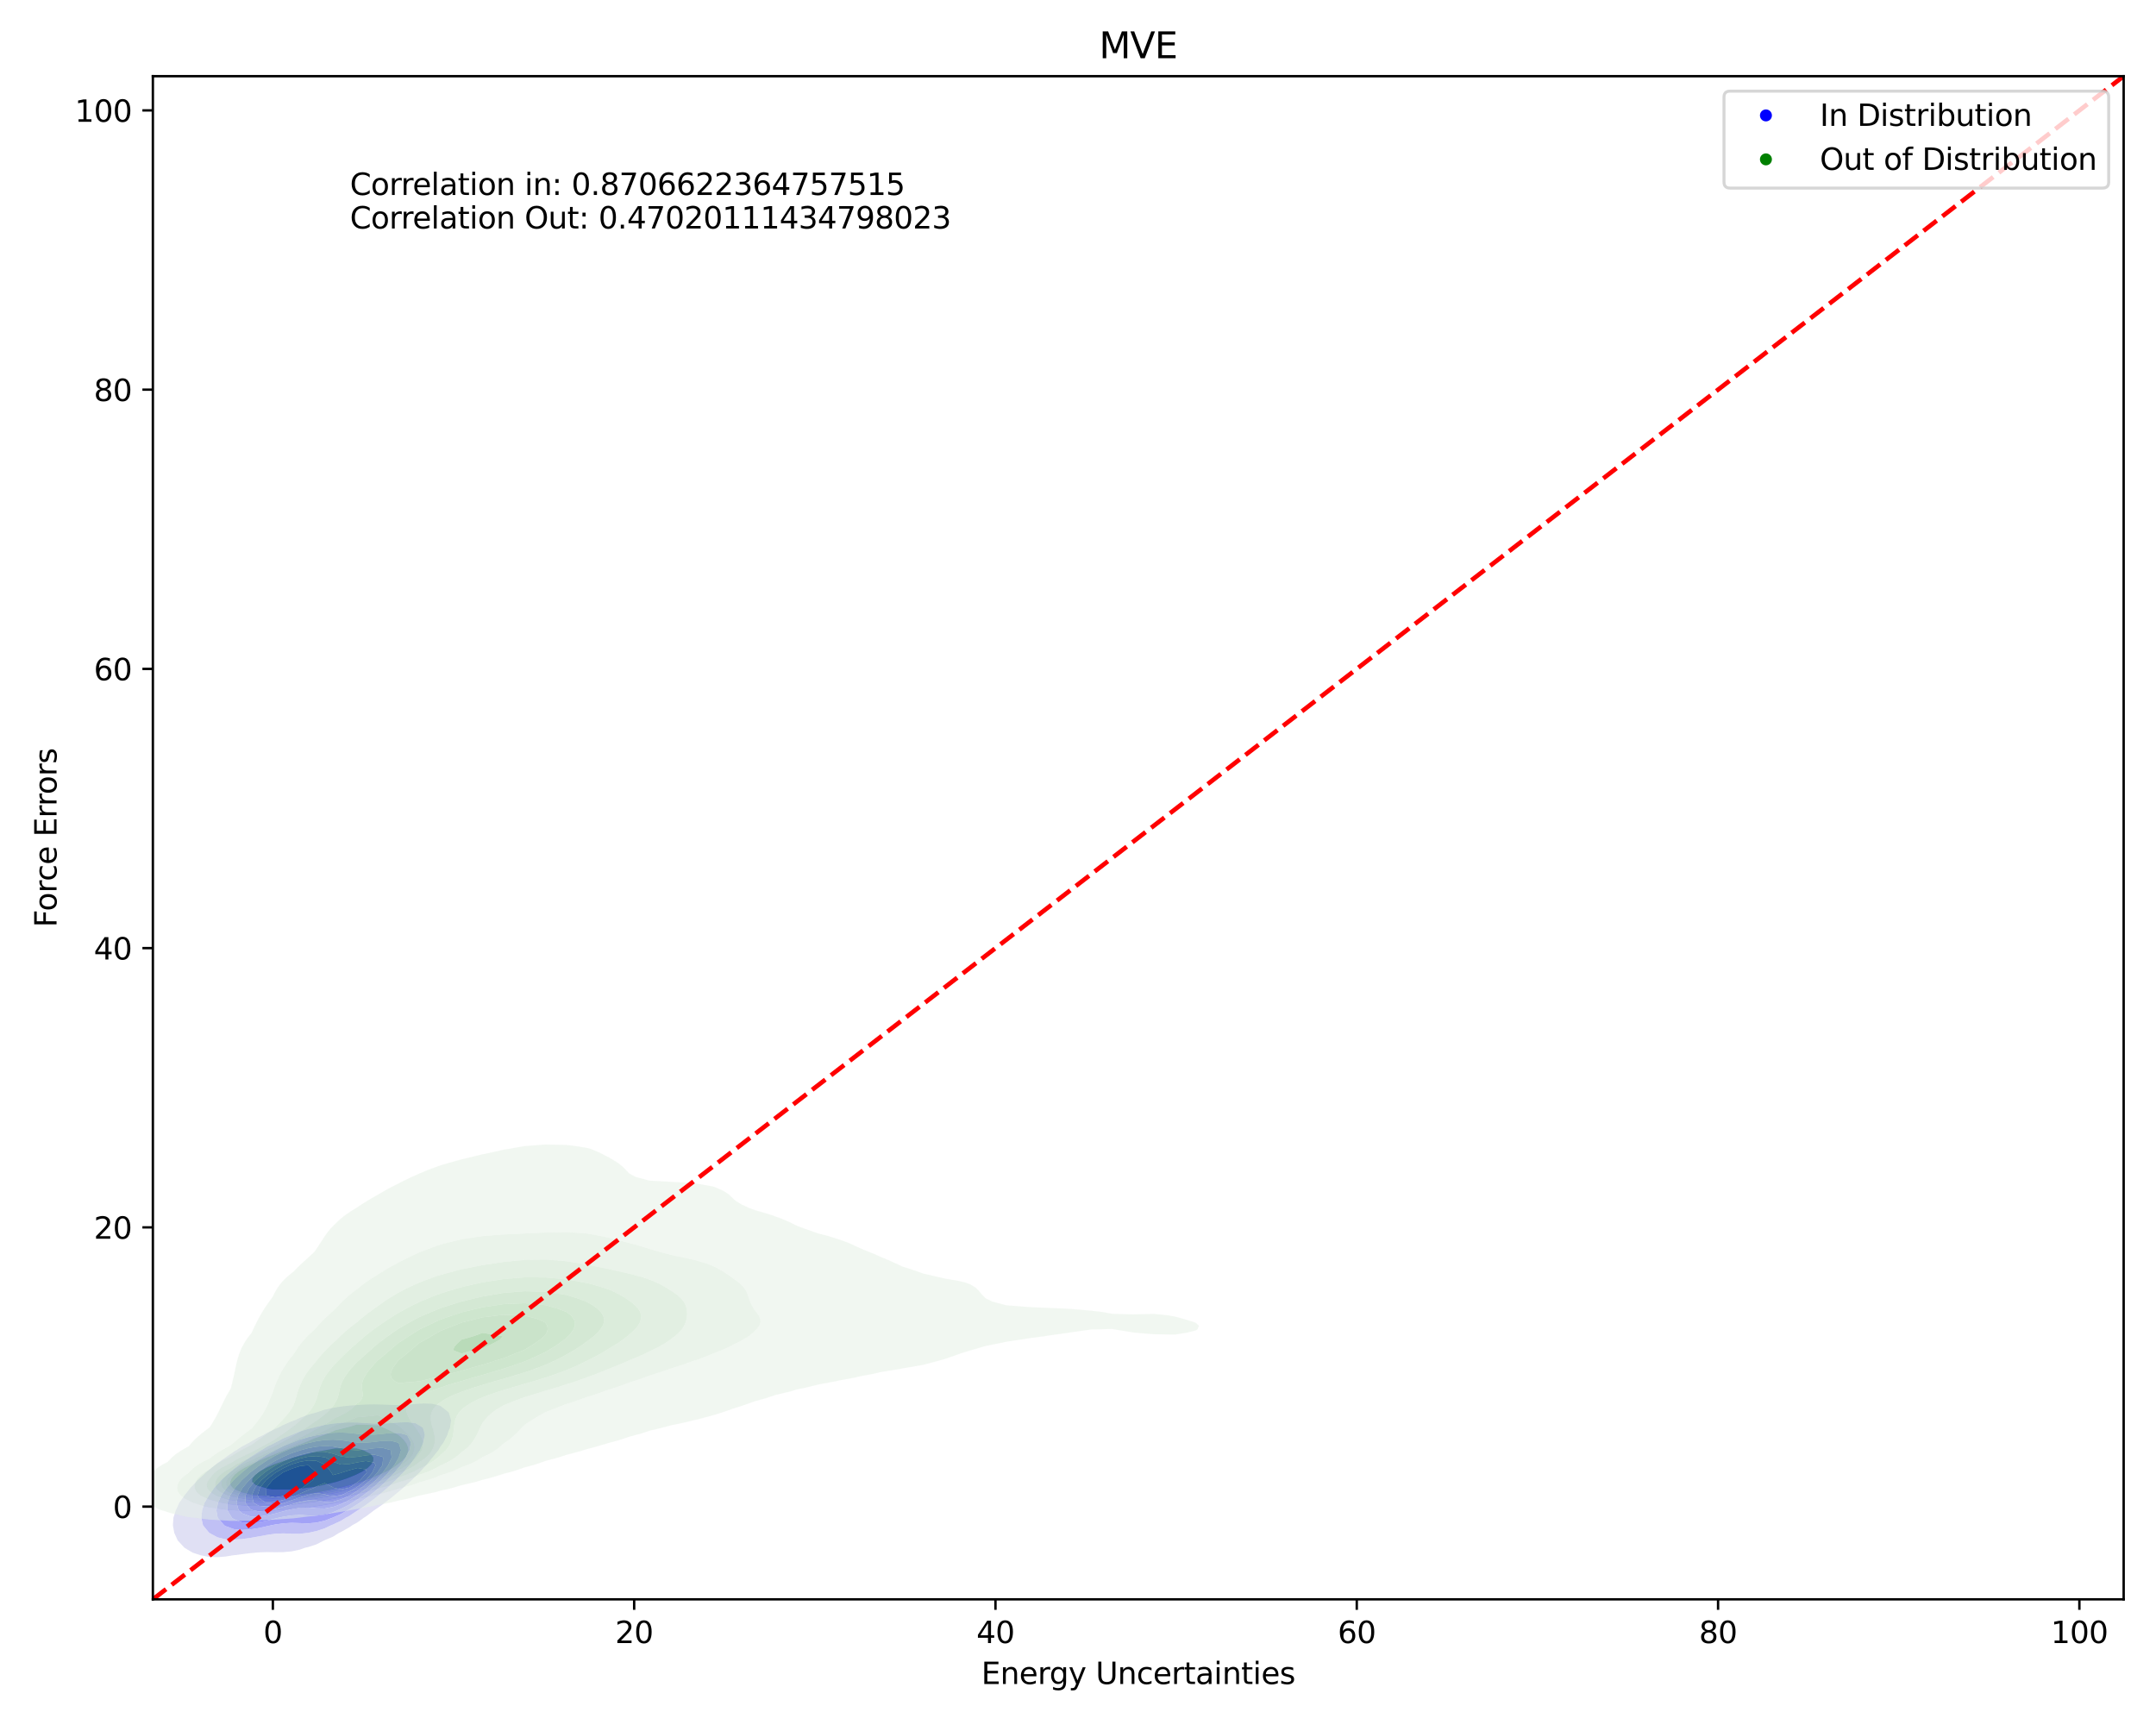 <?xml version="1.0" encoding="utf-8" standalone="no"?>
<!DOCTYPE svg PUBLIC "-//W3C//DTD SVG 1.1//EN"
  "http://www.w3.org/Graphics/SVG/1.1/DTD/svg11.dtd">
<svg xmlns:xlink="http://www.w3.org/1999/xlink" width="720pt" height="576pt" viewBox="0 0 720 576" xmlns="http://www.w3.org/2000/svg" version="1.1">
 <defs>
  <style type="text/css">*{stroke-linejoin: round; stroke-linecap: butt}</style>
 </defs>
 <g id="figure_1">
  <g id="patch_1">
   <path d="M 0 576 
L 720 576 
L 720 0 
L 0 0 
z
" style="fill: #ffffff"/>
  </g>
  <g id="axes_1">
   <g id="patch_2">
    <path d="M 51.05 534.04 
L 709.2 534.04 
L 709.2 25.44 
L 51.05 25.44 
z
" style="fill: #ffffff"/>
   </g>
   <g id="QuadContourSet_1">
    <path d="M 69.846 519.87 
L 72.601 519.967 
L 75.357 519.747 
L 77.697 519.355 
L 78.112 519.311 
L 80.868 518.964 
L 83.623 518.617 
L 86.379 518.356 
L 89.134 518.265 
L 91.89 518.303 
L 94.645 518.279 
L 97.401 518.021 
L 100.157 517.435 
L 101.788 516.845 
L 102.912 516.582 
L 105.668 515.679 
L 108.3 514.334 
L 108.423 514.291 
L 111.179 513.133 
L 113.281 511.824 
L 113.934 511.522 
L 116.69 509.956 
L 117.61 509.314 
L 119.445 508.294 
L 121.5 506.804 
L 122.201 506.374 
L 124.956 504.294 
L 124.956 504.294 
L 127.712 502.398 
L 128.486 501.784 
L 130.467 500.29 
L 131.703 499.274 
L 133.223 498.015 
L 134.683 496.764 
L 135.979 495.582 
L 137.458 494.253 
L 138.734 492.966 
L 140.026 491.743 
L 141.49 490.102 
L 142.354 489.233 
L 144.245 486.863 
L 144.375 486.723 
L 146.397 484.213 
L 147.001 483.157 
L 148.074 481.703 
L 149.353 479.193 
L 149.756 477.886 
L 150.292 476.682 
L 150.637 474.172 
L 149.851 471.662 
L 149.756 471.549 
L 147.001 469.401 
L 146.107 469.152 
L 144.245 468.732 
L 141.49 468.633 
L 138.734 468.806 
L 135.979 469.045 
L 133.641 469.152 
L 133.223 469.165 
L 132.074 469.152 
L 130.467 469.124 
L 127.712 469.004 
L 124.956 468.942 
L 122.201 468.991 
L 119.659 469.152 
L 119.445 469.161 
L 116.69 469.355 
L 113.934 469.654 
L 111.179 470.09 
L 108.423 470.716 
L 105.668 471.629 
L 105.588 471.662 
L 102.912 472.394 
L 100.157 473.441 
L 98.664 474.172 
L 97.401 474.612 
L 94.645 475.793 
L 93.004 476.682 
L 91.89 477.139 
L 89.134 478.485 
L 87.902 479.193 
L 86.379 479.895 
L 83.623 481.497 
L 83.29 481.703 
L 80.868 482.969 
L 78.973 484.213 
L 78.112 484.723 
L 75.357 486.634 
L 75.236 486.723 
L 72.601 488.57 
L 71.764 489.233 
L 69.846 490.771 
L 68.71 491.743 
L 67.09 493.243 
L 66.006 494.253 
L 64.334 496.056 
L 63.645 496.764 
L 61.656 499.274 
L 61.579 499.402 
L 59.895 501.784 
L 58.823 504.113 
L 58.72 504.294 
L 57.915 506.804 
L 57.74 509.314 
L 58.194 511.824 
L 58.823 513.195 
L 59.316 514.334 
L 61.579 516.792 
L 61.642 516.845 
L 64.334 518.453 
L 67.09 519.35 
L 67.118 519.355 
z
M 69.846 511.824 
L 69.846 511.824 
L 67.787 509.314 
L 67.238 506.804 
L 67.496 504.294 
L 68.325 501.784 
L 69.817 499.274 
L 69.846 499.237 
L 71.571 496.764 
L 72.601 495.672 
L 73.855 494.253 
L 75.357 492.875 
L 76.578 491.743 
L 78.112 490.49 
L 79.725 489.233 
L 80.868 488.386 
L 83.357 486.723 
L 83.623 486.541 
L 86.379 484.744 
L 87.315 484.213 
L 89.134 483.086 
L 91.89 481.718 
L 91.923 481.703 
L 94.645 480.249 
L 97.306 479.193 
L 97.401 479.146 
L 100.157 477.982 
L 102.912 477.133 
L 104.843 476.682 
L 105.668 476.427 
L 108.423 475.789 
L 111.179 475.352 
L 113.934 475.079 
L 116.69 474.961 
L 119.445 474.999 
L 122.201 475.164 
L 124.956 475.336 
L 127.712 475.353 
L 130.467 475.192 
L 133.223 474.975 
L 135.979 474.874 
L 138.734 475.21 
L 141.176 476.682 
L 141.49 477.511 
L 141.892 479.193 
L 141.49 480.846 
L 141.339 481.703 
L 140.275 484.213 
L 138.734 486.482 
L 138.603 486.723 
L 136.779 489.233 
L 135.979 490.091 
L 134.611 491.743 
L 133.223 493.116 
L 132.145 494.253 
L 130.467 495.798 
L 129.427 496.764 
L 127.712 498.243 
L 126.455 499.274 
L 124.956 500.49 
L 123.18 501.784 
L 122.201 502.535 
L 119.488 504.294 
L 119.445 504.325 
L 116.69 506.17 
L 115.477 506.804 
L 113.934 507.771 
L 111.179 509.079 
L 110.554 509.314 
L 108.423 510.34 
L 105.668 511.239 
L 102.925 511.824 
L 102.912 511.828 
L 100.157 512.157 
L 97.401 512.135 
L 94.645 512.022 
L 91.89 512.134 
L 89.134 512.527 
L 86.379 513.041 
L 83.623 513.529 
L 80.868 513.912 
L 78.112 514.11 
L 75.357 513.987 
L 72.601 513.324 
z
" clip-path="url(#p9dcad9c036)" style="fill: #e0e0f4"/>
    <path d="M 72.601 513.324 
L 75.357 513.987 
L 78.112 514.11 
L 80.868 513.912 
L 83.623 513.529 
L 86.379 513.041 
L 89.134 512.527 
L 91.89 512.134 
L 94.645 512.022 
L 97.401 512.135 
L 100.157 512.157 
L 102.912 511.828 
L 102.925 511.824 
L 105.668 511.239 
L 108.423 510.34 
L 110.554 509.314 
L 111.179 509.079 
L 113.934 507.771 
L 115.477 506.804 
L 116.69 506.17 
L 119.445 504.325 
L 119.488 504.294 
L 122.201 502.535 
L 123.18 501.784 
L 124.956 500.49 
L 126.455 499.274 
L 127.712 498.243 
L 129.427 496.764 
L 130.467 495.798 
L 132.145 494.253 
L 133.223 493.116 
L 134.611 491.743 
L 135.979 490.091 
L 136.779 489.233 
L 138.603 486.723 
L 138.734 486.482 
L 140.275 484.213 
L 141.339 481.703 
L 141.49 480.846 
L 141.892 479.193 
L 141.49 477.511 
L 141.176 476.682 
L 138.734 475.21 
L 135.979 474.874 
L 133.223 474.975 
L 130.467 475.192 
L 127.712 475.353 
L 124.956 475.336 
L 122.201 475.164 
L 119.445 474.999 
L 116.69 474.961 
L 113.934 475.079 
L 111.179 475.352 
L 108.423 475.789 
L 105.668 476.427 
L 104.843 476.682 
L 102.912 477.133 
L 100.157 477.982 
L 97.401 479.146 
L 97.306 479.193 
L 94.645 480.249 
L 91.923 481.703 
L 91.89 481.718 
L 89.134 483.086 
L 87.315 484.213 
L 86.379 484.744 
L 83.623 486.541 
L 83.357 486.723 
L 80.868 488.386 
L 79.725 489.233 
L 78.112 490.49 
L 76.578 491.743 
L 75.357 492.875 
L 73.855 494.253 
L 72.601 495.672 
L 71.571 496.764 
L 69.846 499.237 
L 69.817 499.274 
L 68.325 501.784 
L 67.496 504.294 
L 67.238 506.804 
L 67.787 509.314 
L 69.846 511.824 
L 69.846 511.824 
z
M 74.891 509.314 
L 72.705 506.804 
L 72.601 506.29 
L 72.256 504.294 
L 72.601 502.815 
L 72.796 501.784 
L 73.95 499.274 
L 75.357 497.35 
L 75.742 496.764 
L 78.01 494.253 
L 78.112 494.159 
L 80.719 491.743 
L 80.868 491.622 
L 83.623 489.441 
L 83.901 489.233 
L 86.379 487.477 
L 87.584 486.723 
L 89.134 485.734 
L 91.89 484.262 
L 91.994 484.213 
L 94.645 482.837 
L 97.401 481.732 
L 97.487 481.703 
L 100.157 480.664 
L 102.912 479.863 
L 105.668 479.265 
L 106.129 479.193 
L 108.423 478.746 
L 111.179 478.43 
L 113.934 478.34 
L 116.69 478.483 
L 119.445 478.8 
L 122.201 479.072 
L 124.956 479.06 
L 127.712 478.797 
L 130.467 478.512 
L 133.223 478.476 
L 135.979 479.193 
L 135.979 479.193 
L 137.243 481.703 
L 136.766 484.213 
L 135.979 485.652 
L 135.502 486.723 
L 133.807 489.233 
L 133.223 489.891 
L 131.747 491.743 
L 130.467 493.041 
L 129.328 494.253 
L 127.712 495.745 
L 126.596 496.764 
L 124.956 498.152 
L 123.534 499.274 
L 122.201 500.315 
L 120.058 501.784 
L 119.445 502.227 
L 116.69 503.942 
L 116.013 504.294 
L 113.934 505.511 
L 111.179 506.729 
L 110.947 506.804 
L 108.423 507.782 
L 105.668 508.421 
L 102.912 508.67 
L 100.157 508.588 
L 97.401 508.495 
L 94.645 508.663 
L 91.89 509.058 
L 90.545 509.314 
L 89.134 509.637 
L 86.379 510.246 
L 83.623 510.684 
L 80.868 510.86 
L 78.112 510.599 
L 75.357 509.599 
z
" clip-path="url(#p9dcad9c036)" style="fill: #c0c0f5"/>
    <path d="M 75.357 509.599 
L 78.112 510.599 
L 80.868 510.86 
L 83.623 510.684 
L 86.379 510.246 
L 89.134 509.637 
L 90.545 509.314 
L 91.89 509.058 
L 94.645 508.663 
L 97.401 508.495 
L 100.157 508.588 
L 102.912 508.67 
L 105.668 508.421 
L 108.423 507.782 
L 110.947 506.804 
L 111.179 506.729 
L 113.934 505.511 
L 116.013 504.294 
L 116.69 503.942 
L 119.445 502.227 
L 120.058 501.784 
L 122.201 500.315 
L 123.534 499.274 
L 124.956 498.152 
L 126.596 496.764 
L 127.712 495.745 
L 129.328 494.253 
L 130.467 493.041 
L 131.747 491.743 
L 133.223 489.891 
L 133.807 489.233 
L 135.502 486.723 
L 135.979 485.652 
L 136.766 484.213 
L 137.243 481.703 
L 135.979 479.193 
L 135.979 479.193 
L 133.223 478.476 
L 130.467 478.512 
L 127.712 478.797 
L 124.956 479.06 
L 122.201 479.072 
L 119.445 478.8 
L 116.69 478.483 
L 113.934 478.34 
L 111.179 478.43 
L 108.423 478.746 
L 106.129 479.193 
L 105.668 479.265 
L 102.912 479.863 
L 100.157 480.664 
L 97.487 481.703 
L 97.401 481.732 
L 94.645 482.837 
L 91.994 484.213 
L 91.89 484.262 
L 89.134 485.734 
L 87.584 486.723 
L 86.379 487.477 
L 83.901 489.233 
L 83.623 489.441 
L 80.868 491.622 
L 80.719 491.743 
L 78.112 494.159 
L 78.01 494.253 
L 75.742 496.764 
L 75.357 497.35 
L 73.95 499.274 
L 72.796 501.784 
L 72.601 502.815 
L 72.256 504.294 
L 72.601 506.29 
L 72.705 506.804 
L 74.891 509.314 
z
M 77.452 506.804 
L 75.925 504.294 
L 75.948 501.784 
L 76.877 499.274 
L 78.112 497.432 
L 78.521 496.764 
L 80.727 494.253 
L 80.868 494.123 
L 83.467 491.743 
L 83.623 491.618 
L 86.379 489.515 
L 86.778 489.233 
L 89.134 487.671 
L 90.786 486.723 
L 91.89 486.08 
L 94.645 484.726 
L 95.902 484.213 
L 97.401 483.55 
L 100.157 482.585 
L 102.912 481.846 
L 103.629 481.703 
L 105.668 481.234 
L 108.423 480.845 
L 111.179 480.718 
L 113.934 480.884 
L 116.69 481.302 
L 119.445 481.703 
L 119.445 481.703 
L 122.201 481.743 
L 122.627 481.703 
L 124.956 481.468 
L 127.712 481.132 
L 130.467 481.054 
L 132.885 481.703 
L 133.223 482.013 
L 133.945 484.213 
L 133.223 486.527 
L 133.172 486.723 
L 131.69 489.233 
L 130.467 490.721 
L 129.695 491.743 
L 127.712 493.814 
L 127.301 494.253 
L 124.956 496.393 
L 124.535 496.764 
L 122.201 498.649 
L 121.348 499.274 
L 119.445 500.647 
L 117.597 501.784 
L 116.69 502.372 
L 113.934 503.808 
L 112.726 504.294 
L 111.179 504.988 
L 108.423 505.763 
L 105.668 506.107 
L 102.912 506.023 
L 100.157 505.862 
L 97.401 506.011 
L 94.645 506.447 
L 92.999 506.804 
L 91.89 507.07 
L 89.134 507.745 
L 86.379 508.261 
L 83.623 508.523 
L 80.868 508.33 
L 78.112 507.277 
z
" clip-path="url(#p9dcad9c036)" style="fill: #a2a2f7"/>
    <path d="M 78.112 507.277 
L 80.868 508.33 
L 83.623 508.523 
L 86.379 508.261 
L 89.134 507.745 
L 91.89 507.07 
L 92.999 506.804 
L 94.645 506.447 
L 97.401 506.011 
L 100.157 505.862 
L 102.912 506.023 
L 105.668 506.107 
L 108.423 505.763 
L 111.179 504.988 
L 112.726 504.294 
L 113.934 503.808 
L 116.69 502.372 
L 117.597 501.784 
L 119.445 500.647 
L 121.348 499.274 
L 122.201 498.649 
L 124.535 496.764 
L 124.956 496.393 
L 127.301 494.253 
L 127.712 493.814 
L 129.695 491.743 
L 130.467 490.721 
L 131.69 489.233 
L 133.172 486.723 
L 133.223 486.527 
L 133.945 484.213 
L 133.223 482.013 
L 132.885 481.703 
L 130.467 481.054 
L 127.712 481.132 
L 124.956 481.468 
L 122.627 481.703 
L 122.201 481.743 
L 119.445 481.703 
L 119.445 481.703 
L 116.69 481.302 
L 113.934 480.884 
L 111.179 480.718 
L 108.423 480.845 
L 105.668 481.234 
L 103.629 481.703 
L 102.912 481.846 
L 100.157 482.585 
L 97.401 483.55 
L 95.902 484.213 
L 94.645 484.726 
L 91.89 486.08 
L 90.786 486.723 
L 89.134 487.671 
L 86.778 489.233 
L 86.379 489.515 
L 83.623 491.618 
L 83.467 491.743 
L 80.868 494.123 
L 80.727 494.253 
L 78.521 496.764 
L 78.112 497.432 
L 76.877 499.274 
L 75.948 501.784 
L 75.925 504.294 
L 77.452 506.804 
z
M 79.698 504.294 
L 78.968 501.784 
L 79.559 499.274 
L 80.868 497.046 
L 81.022 496.764 
L 83.165 494.253 
L 83.623 493.834 
L 85.968 491.743 
L 86.379 491.428 
L 89.134 489.468 
L 89.498 489.233 
L 91.89 487.804 
L 94.021 486.723 
L 94.645 486.405 
L 97.401 485.236 
L 100.157 484.31 
L 100.533 484.213 
L 102.912 483.556 
L 105.668 483.059 
L 108.423 482.847 
L 111.179 482.99 
L 113.934 483.512 
L 116.69 484.104 
L 118.47 484.213 
L 119.445 484.263 
L 119.921 484.213 
L 122.201 483.984 
L 124.956 483.593 
L 127.712 483.44 
L 130.467 484.213 
L 130.467 484.213 
L 130.819 486.723 
L 130.467 487.414 
L 129.642 489.233 
L 127.842 491.743 
L 127.712 491.879 
L 125.492 494.253 
L 124.956 494.742 
L 122.659 496.764 
L 122.201 497.134 
L 119.445 499.148 
L 119.248 499.274 
L 116.69 500.84 
L 114.813 501.784 
L 113.934 502.243 
L 111.179 503.199 
L 108.423 503.71 
L 105.668 503.662 
L 102.912 503.392 
L 100.157 503.482 
L 97.401 503.946 
L 96.026 504.294 
L 94.645 504.646 
L 91.89 505.39 
L 89.134 506.007 
L 86.379 506.409 
L 83.623 506.371 
L 80.868 505.335 
z
" clip-path="url(#p9dcad9c036)" style="fill: #8585f8"/>
    <path d="M 80.868 505.335 
L 83.623 506.371 
L 86.379 506.409 
L 89.134 506.007 
L 91.89 505.39 
L 94.645 504.646 
L 96.026 504.294 
L 97.401 503.946 
L 100.157 503.482 
L 102.912 503.392 
L 105.668 503.662 
L 108.423 503.71 
L 111.179 503.199 
L 113.934 502.243 
L 114.813 501.784 
L 116.69 500.84 
L 119.248 499.274 
L 119.445 499.148 
L 122.201 497.134 
L 122.659 496.764 
L 124.956 494.742 
L 125.492 494.253 
L 127.712 491.879 
L 127.842 491.743 
L 129.642 489.233 
L 130.467 487.414 
L 130.819 486.723 
L 130.467 484.213 
L 130.467 484.213 
L 127.712 483.44 
L 124.956 483.593 
L 122.201 483.984 
L 119.921 484.213 
L 119.445 484.263 
L 118.47 484.213 
L 116.69 484.104 
L 113.934 483.512 
L 111.179 482.99 
L 108.423 482.847 
L 105.668 483.059 
L 102.912 483.556 
L 100.533 484.213 
L 100.157 484.31 
L 97.401 485.236 
L 94.645 486.405 
L 94.021 486.723 
L 91.89 487.804 
L 89.498 489.233 
L 89.134 489.468 
L 86.379 491.428 
L 85.968 491.743 
L 83.623 493.834 
L 83.165 494.253 
L 81.022 496.764 
L 80.868 497.046 
L 79.559 499.274 
L 78.968 501.784 
L 79.698 504.294 
z
M 84.466 504.294 
L 83.623 503.947 
L 81.88 501.784 
L 82.018 499.274 
L 83.27 496.764 
L 83.623 496.349 
L 85.384 494.253 
L 86.379 493.366 
L 88.282 491.743 
L 89.134 491.132 
L 91.89 489.35 
L 92.094 489.233 
L 94.645 487.908 
L 97.391 486.723 
L 97.401 486.719 
L 100.157 485.787 
L 102.912 485.125 
L 105.668 484.748 
L 108.423 484.777 
L 111.179 485.391 
L 113.934 486.303 
L 116.69 486.69 
L 119.445 486.428 
L 122.201 485.968 
L 124.956 485.704 
L 127.712 486.424 
L 127.97 486.723 
L 127.712 489.233 
L 127.712 489.233 
L 126.022 491.743 
L 124.956 492.903 
L 123.704 494.253 
L 122.201 495.573 
L 120.744 496.764 
L 119.445 497.707 
L 116.981 499.274 
L 116.69 499.452 
L 113.934 500.638 
L 111.179 501.425 
L 108.423 501.508 
L 105.668 501.054 
L 102.912 501.017 
L 100.157 501.511 
L 99.267 501.784 
L 97.401 502.3 
L 94.645 503.132 
L 91.89 503.888 
L 90.001 504.294 
L 89.134 504.483 
L 86.379 504.652 
z
" clip-path="url(#p9dcad9c036)" style="fill: #6a6afa"/>
    <path d="M 86.379 504.652 
L 89.134 504.483 
L 90.001 504.294 
L 91.89 503.888 
L 94.645 503.132 
L 97.401 502.3 
L 99.267 501.784 
L 100.157 501.511 
L 102.912 501.017 
L 105.668 501.054 
L 108.423 501.508 
L 111.179 501.425 
L 113.934 500.638 
L 116.69 499.452 
L 116.981 499.274 
L 119.445 497.707 
L 120.744 496.764 
L 122.201 495.573 
L 123.704 494.253 
L 124.956 492.903 
L 126.022 491.743 
L 127.712 489.233 
L 127.712 489.233 
L 127.97 486.723 
L 127.712 486.424 
L 124.956 485.704 
L 122.201 485.968 
L 119.445 486.428 
L 116.69 486.69 
L 113.934 486.303 
L 111.179 485.391 
L 108.423 484.777 
L 105.668 484.748 
L 102.912 485.125 
L 100.157 485.787 
L 97.401 486.719 
L 97.391 486.723 
L 94.645 487.908 
L 92.094 489.233 
L 91.89 489.35 
L 89.134 491.132 
L 88.282 491.743 
L 86.379 493.366 
L 85.384 494.253 
L 83.623 496.349 
L 83.27 496.764 
L 82.018 499.274 
L 81.88 501.784 
L 83.623 503.947 
L 84.466 504.294 
z
M 84.672 501.784 
L 84.113 499.274 
L 85.178 496.764 
L 86.379 495.304 
L 87.247 494.253 
L 89.134 492.647 
L 90.267 491.743 
L 91.89 490.69 
L 94.434 489.233 
L 94.645 489.123 
L 97.401 487.948 
L 100.157 487.02 
L 101.44 486.723 
L 102.912 486.4 
L 105.668 486.218 
L 108.423 486.598 
L 108.824 486.723 
L 111.179 488.098 
L 113.934 489.033 
L 116.69 488.838 
L 119.445 488.279 
L 122.201 487.837 
L 124.956 488.389 
L 125.449 489.233 
L 124.956 490.321 
L 124.315 491.743 
L 122.201 494.253 
L 122.201 494.253 
L 119.445 496.399 
L 118.915 496.764 
L 116.69 498.002 
L 113.934 499.264 
L 113.859 499.274 
L 111.179 499.544 
L 109.426 499.274 
L 108.423 498.959 
L 105.668 498.596 
L 102.912 499.129 
L 102.554 499.274 
L 100.157 500.022 
L 97.401 500.979 
L 95.104 501.784 
L 94.645 501.931 
L 91.89 502.663 
L 89.134 503.065 
L 86.379 502.798 
z
" clip-path="url(#p9dcad9c036)" style="fill: #5151fb"/>
    <path d="M 86.379 502.798 
L 89.134 503.065 
L 91.89 502.663 
L 94.645 501.931 
L 95.104 501.784 
L 97.401 500.979 
L 100.157 500.022 
L 102.554 499.274 
L 102.912 499.129 
L 105.668 498.596 
L 108.423 498.959 
L 109.426 499.274 
L 111.179 499.544 
L 113.859 499.274 
L 113.934 499.264 
L 116.69 498.002 
L 118.915 496.764 
L 119.445 496.399 
L 122.201 494.253 
L 122.201 494.253 
L 124.315 491.743 
L 124.956 490.321 
L 125.449 489.233 
L 124.956 488.389 
L 122.201 487.837 
L 119.445 488.279 
L 116.69 488.838 
L 113.934 489.033 
L 111.179 488.098 
L 108.824 486.723 
L 108.423 486.598 
L 105.668 486.218 
L 102.912 486.4 
L 101.44 486.723 
L 100.157 487.02 
L 97.401 487.948 
L 94.645 489.123 
L 94.434 489.233 
L 91.89 490.69 
L 90.267 491.743 
L 89.134 492.647 
L 87.247 494.253 
L 86.379 495.304 
L 85.178 496.764 
L 84.113 499.274 
L 84.672 501.784 
z
M 88.675 501.784 
L 86.379 500.132 
L 86.004 499.274 
L 86.379 498.142 
L 86.819 496.764 
L 88.836 494.253 
L 89.134 494 
L 91.89 491.806 
L 91.977 491.743 
L 94.645 490.251 
L 96.755 489.233 
L 97.401 488.958 
L 100.157 488.121 
L 102.912 487.65 
L 105.668 487.785 
L 108.423 489.035 
L 108.745 489.233 
L 110.727 491.743 
L 111.179 492.556 
L 113.934 491.806 
L 114.026 491.743 
L 116.69 490.915 
L 119.445 490.176 
L 122.201 490.658 
L 122.468 491.743 
L 122.201 492.061 
L 120.24 494.253 
L 119.445 494.872 
L 116.69 496.764 
L 116.69 496.764 
L 113.934 497.315 
L 111.274 496.764 
L 111.179 496.609 
L 108.423 495.221 
L 105.668 496.308 
L 104.966 496.764 
L 102.912 497.545 
L 100.157 498.753 
L 99.06 499.274 
L 97.401 499.904 
L 94.645 500.843 
L 91.89 501.612 
L 90.177 501.784 
L 89.134 501.874 
z
" clip-path="url(#p9dcad9c036)" style="fill: #3d3dfc"/>
    <path d="M 89.134 501.874 
L 90.177 501.784 
L 91.89 501.612 
L 94.645 500.843 
L 97.401 499.904 
L 99.06 499.274 
L 100.157 498.753 
L 102.912 497.545 
L 104.966 496.764 
L 105.668 496.308 
L 108.423 495.221 
L 111.179 496.609 
L 111.274 496.764 
L 113.934 497.315 
L 116.69 496.764 
L 116.69 496.764 
L 119.445 494.872 
L 120.24 494.253 
L 122.201 492.061 
L 122.468 491.743 
L 122.201 490.658 
L 119.445 490.176 
L 116.69 490.915 
L 114.026 491.743 
L 113.934 491.806 
L 111.179 492.556 
L 110.727 491.743 
L 108.745 489.233 
L 108.423 489.035 
L 105.668 487.785 
L 102.912 487.65 
L 100.157 488.121 
L 97.401 488.958 
L 96.755 489.233 
L 94.645 490.251 
L 91.977 491.743 
L 91.89 491.806 
L 89.134 494 
L 88.836 494.253 
L 86.819 496.764 
L 86.379 498.142 
L 86.004 499.274 
L 86.379 500.132 
L 88.675 501.784 
z
M 88.92 499.274 
L 88.975 496.764 
L 89.134 496.561 
L 90.996 494.253 
L 91.89 493.549 
L 94.391 491.743 
L 94.645 491.601 
L 97.401 490.421 
L 100.157 489.533 
L 102.912 489.233 
L 105.668 491.634 
L 105.727 491.743 
L 105.668 491.845 
L 104.428 494.253 
L 102.912 495.326 
L 100.993 496.764 
L 100.157 497.166 
L 97.401 498.438 
L 95.434 499.274 
L 94.645 499.537 
L 91.89 499.992 
L 89.134 499.449 
z
" clip-path="url(#p9dcad9c036)" style="fill: #2a2afd"/>
    <path d="M 89.134 499.449 
L 91.89 499.992 
L 94.645 499.537 
L 95.434 499.274 
L 97.401 498.438 
L 100.157 497.166 
L 100.993 496.764 
L 102.912 495.326 
L 104.428 494.253 
L 105.668 491.845 
L 105.727 491.743 
L 105.668 491.634 
L 102.912 489.233 
L 100.157 489.533 
L 97.401 490.421 
L 94.645 491.601 
L 94.391 491.743 
L 91.89 493.549 
L 90.996 494.253 
L 89.134 496.561 
L 88.975 496.764 
L 88.92 499.274 
z
" clip-path="url(#p9dcad9c036)" style="fill: #1010fe"/>
   </g>
   <g id="QuadContourSet_2">
    <path d="M 77.03 507.835 
L 84.037 507.837 
L 90.387 507.491 
L 91.045 507.47 
L 98.052 506.996 
L 103.323 506.334 
L 105.06 506.156 
L 111.581 505.178 
L 112.067 505.108 
L 118.475 504.021 
L 119.075 503.91 
L 124.742 502.864 
L 126.082 502.567 
L 130.498 501.708 
L 133.09 501.059 
L 135.633 500.551 
L 140.036 499.394 
L 140.097 499.377 
L 145.44 498.238 
L 147.105 497.748 
L 150.206 497.081 
L 154.112 495.934 
L 154.156 495.924 
L 159.126 494.767 
L 161.12 494.127 
L 163.286 493.611 
L 167.206 492.454 
L 168.127 492.128 
L 171.343 491.297 
L 174.741 490.141 
L 175.135 489.991 
L 178.872 488.984 
L 182.142 487.827 
L 182.142 487.827 
L 186.472 486.671 
L 189.15 485.788 
L 190.255 485.514 
L 194.473 484.357 
L 196.157 483.826 
L 198.633 483.201 
L 202.525 482.044 
L 203.165 481.83 
L 206.7 480.887 
L 210.172 479.734 
L 210.188 479.731 
L 214.467 478.574 
L 217.18 477.662 
L 218.318 477.417 
L 222.951 476.261 
L 224.187 475.902 
L 228.07 475.104 
L 231.195 474.36 
L 232.961 473.947 
L 237.329 472.79 
L 238.202 472.536 
L 241.145 471.634 
L 244.493 470.477 
L 245.21 470.224 
L 248.074 469.32 
L 251.349 468.164 
L 252.217 467.853 
L 255.339 467.007 
L 258.87 465.85 
L 259.225 465.732 
L 263.679 464.694 
L 266.232 463.918 
L 268.26 463.537 
L 272.985 462.38 
L 273.24 462.309 
L 279.11 461.224 
L 280.247 460.943 
L 285.104 460.067 
L 287.255 459.548 
L 290.785 458.91 
L 294.262 458.124 
L 296.609 457.754 
L 301.27 456.964 
L 303.371 456.597 
L 308.277 455.744 
L 309.439 455.44 
L 313.725 454.284 
L 315.285 453.85 
L 317.392 453.127 
L 320.725 451.97 
L 322.292 451.447 
L 324.446 450.813 
L 328.396 449.657 
L 329.3 449.403 
L 333.816 448.5 
L 336.307 447.975 
L 340.582 447.343 
L 343.315 446.899 
L 348.716 446.187 
L 350.322 445.935 
L 356.793 445.03 
L 357.33 444.934 
L 364.337 443.935 
L 367.507 443.873 
L 371.345 443.747 
L 371.951 443.873 
L 378.352 444.912 
L 379.329 445.03 
L 385.36 445.521 
L 392.367 445.639 
L 396.185 445.03 
L 399.375 444.229 
L 399.901 443.873 
L 400.418 442.717 
L 399.375 441.739 
L 399.011 441.56 
L 395.22 440.403 
L 392.367 439.624 
L 390.296 439.247 
L 385.36 438.721 
L 378.352 438.894 
L 371.345 438.685 
L 368.087 438.09 
L 364.337 437.647 
L 357.33 437.051 
L 355.176 436.933 
L 350.322 436.75 
L 343.315 436.431 
L 336.307 435.874 
L 335.765 435.777 
L 331.376 434.62 
L 329.3 433.598 
L 329.109 433.463 
L 327.95 432.307 
L 327.001 431.15 
L 325.855 429.993 
L 323.959 428.837 
L 322.292 428.227 
L 319.903 427.68 
L 315.285 426.88 
L 313.771 426.523 
L 308.765 425.366 
L 308.277 425.251 
L 305.338 424.21 
L 301.797 423.053 
L 301.27 422.885 
L 299.19 421.896 
L 296.621 420.74 
L 294.262 419.753 
L 293.894 419.583 
L 291.21 418.426 
L 288.349 417.27 
L 287.255 416.804 
L 285.788 416.113 
L 283.232 414.956 
L 280.247 413.903 
L 279.991 413.8 
L 276.331 412.643 
L 273.24 411.875 
L 272.16 411.486 
L 268.899 410.33 
L 266.232 409.348 
L 265.87 409.173 
L 263.534 408.016 
L 260.819 406.86 
L 259.225 406.295 
L 257.595 405.703 
L 253.752 404.546 
L 252.217 404.11 
L 250.248 403.389 
L 247.716 402.233 
L 245.841 401.076 
L 245.21 400.586 
L 244.538 399.919 
L 243.28 398.763 
L 241.53 397.606 
L 238.876 396.449 
L 238.202 396.221 
L 233.206 395.293 
L 231.195 394.996 
L 224.187 394.636 
L 217.18 394.248 
L 216.492 394.136 
L 212.227 392.979 
L 210.172 391.87 
L 210.111 391.823 
L 209.023 390.666 
L 207.887 389.509 
L 206.428 388.353 
L 204.578 387.196 
L 203.165 386.375 
L 202.48 386.039 
L 200.247 384.883 
L 197.517 383.726 
L 196.157 383.317 
L 191.43 382.569 
L 189.15 382.318 
L 182.142 382.174 
L 176.935 382.569 
L 175.135 382.695 
L 169.277 383.726 
L 168.127 383.906 
L 163.818 384.883 
L 161.12 385.441 
L 158.67 386.039 
L 154.112 387.134 
L 153.889 387.196 
L 149.699 388.353 
L 147.105 389.138 
L 146.046 389.509 
L 142.923 390.666 
L 140.13 391.823 
L 140.097 391.836 
L 137.522 392.979 
L 135.128 394.136 
L 133.09 395.169 
L 132.839 395.293 
L 130.559 396.449 
L 128.454 397.606 
L 126.469 398.763 
L 126.082 398.991 
L 124.42 399.919 
L 122.478 401.076 
L 120.649 402.233 
L 119.075 403.287 
L 118.903 403.389 
L 117.031 404.546 
L 115.342 405.703 
L 113.862 406.86 
L 112.612 408.016 
L 112.067 408.602 
L 111.431 409.173 
L 110.312 410.33 
L 109.37 411.486 
L 108.545 412.643 
L 107.785 413.8 
L 107.045 414.956 
L 106.296 416.113 
L 105.52 417.27 
L 105.06 417.911 
L 104.546 418.426 
L 103.304 419.583 
L 102.029 420.74 
L 100.761 421.896 
L 99.545 423.053 
L 98.417 424.21 
L 98.052 424.605 
L 97.049 425.366 
L 95.686 426.523 
L 94.522 427.68 
L 93.535 428.837 
L 92.703 429.993 
L 92.004 431.15 
L 91.409 432.307 
L 91.045 433.094 
L 90.767 433.463 
L 89.905 434.62 
L 89.083 435.777 
L 88.31 436.933 
L 87.589 438.09 
L 86.917 439.247 
L 86.284 440.403 
L 85.681 441.56 
L 85.103 442.717 
L 84.552 443.873 
L 84.037 445.015 
L 84.025 445.03 
L 83.106 446.187 
L 82.28 447.343 
L 81.55 448.5 
L 80.917 449.657 
L 80.376 450.813 
L 79.92 451.97 
L 79.538 453.127 
L 79.216 454.284 
L 78.937 455.44 
L 78.684 456.597 
L 78.441 457.754 
L 78.194 458.91 
L 77.935 460.067 
L 77.663 461.224 
L 77.378 462.38 
L 77.086 463.537 
L 77.03 463.747 
L 76.457 464.694 
L 75.783 465.85 
L 75.158 467.007 
L 74.577 468.164 
L 74.025 469.32 
L 73.477 470.477 
L 72.907 471.634 
L 72.297 472.79 
L 71.643 473.947 
L 70.956 475.104 
L 70.258 476.261 
L 70.022 476.624 
L 68.945 477.417 
L 67.428 478.574 
L 66.059 479.731 
L 64.84 480.887 
L 63.765 482.044 
L 63.015 482.929 
L 62.532 483.201 
L 60.483 484.357 
L 58.778 485.514 
L 57.392 486.671 
L 56.293 487.827 
L 56.007 488.152 
L 54.378 488.984 
L 52.545 490.141 
L 51.204 491.297 
L 50.233 492.454 
L 49.537 493.611 
L 49.046 494.767 
L 49 494.92 
L 48.149 495.924 
L 47.624 497.081 
L 47.529 498.238 
L 47.891 499.394 
L 48.817 500.551 
L 49 500.694 
L 49.614 501.708 
L 50.871 502.864 
L 53.138 504.021 
L 56.007 504.915 
L 56.754 505.178 
L 61.617 506.334 
L 63.015 506.592 
L 70.022 507.424 
L 71.444 507.491 
z
M 75.207 504.021 
L 70.022 503.317 
L 67.963 502.864 
L 64.301 501.708 
L 63.015 501.01 
L 62.009 500.551 
L 60.325 499.394 
L 59.45 498.238 
L 59.127 497.081 
L 59.23 495.924 
L 59.718 494.767 
L 60.611 493.611 
L 61.984 492.454 
L 63.015 491.803 
L 63.439 491.297 
L 64.628 490.141 
L 66.196 488.984 
L 68.244 487.827 
L 70.022 486.987 
L 70.433 486.671 
L 71.979 485.514 
L 73.793 484.357 
L 75.873 483.201 
L 77.03 482.574 
L 77.661 482.044 
L 79.002 480.887 
L 80.417 479.731 
L 81.905 478.574 
L 83.46 477.417 
L 84.037 476.972 
L 84.636 476.261 
L 85.56 475.104 
L 86.451 473.947 
L 87.286 472.79 
L 88.038 471.634 
L 88.693 470.477 
L 89.254 469.32 
L 89.747 468.164 
L 90.21 467.007 
L 90.687 465.85 
L 91.045 465.058 
L 91.154 464.694 
L 91.533 463.537 
L 91.956 462.38 
L 92.426 461.224 
L 92.943 460.067 
L 93.511 458.91 
L 94.133 457.754 
L 94.814 456.597 
L 95.56 455.44 
L 96.377 454.284 
L 97.272 453.127 
L 98.052 452.195 
L 98.188 451.97 
L 98.906 450.813 
L 99.697 449.657 
L 100.572 448.5 
L 101.543 447.343 
L 102.621 446.187 
L 103.818 445.03 
L 105.06 443.938 
L 105.116 443.873 
L 106.123 442.717 
L 107.202 441.56 
L 108.348 440.403 
L 109.553 439.247 
L 110.811 438.09 
L 112.067 436.981 
L 112.11 436.933 
L 113.144 435.777 
L 114.261 434.62 
L 115.483 433.463 
L 116.831 432.307 
L 118.324 431.15 
L 119.075 430.604 
L 119.804 429.993 
L 121.274 428.837 
L 122.885 427.68 
L 124.647 426.523 
L 126.082 425.64 
L 126.511 425.366 
L 128.355 424.21 
L 130.333 423.053 
L 132.433 421.896 
L 133.09 421.536 
L 134.671 420.74 
L 137.023 419.583 
L 139.477 418.426 
L 140.097 418.134 
L 142.382 417.27 
L 145.535 416.113 
L 147.105 415.552 
L 149.487 414.956 
L 154.112 413.803 
L 154.138 413.8 
L 161.12 412.746 
L 162.512 412.643 
L 168.127 412.22 
L 175.135 411.874 
L 182.142 411.548 
L 185.576 411.486 
L 189.15 411.415 
L 190.25 411.486 
L 196.157 411.888 
L 200.18 412.643 
L 203.165 413.257 
L 205.305 413.8 
L 209.798 414.956 
L 210.172 415.054 
L 213.964 416.113 
L 217.18 417.113 
L 217.693 417.27 
L 221.749 418.426 
L 224.187 419.049 
L 226.674 419.583 
L 231.195 420.538 
L 232.004 420.74 
L 235.962 421.896 
L 238.202 422.78 
L 238.768 423.053 
L 240.861 424.21 
L 242.682 425.366 
L 244.352 426.523 
L 245.21 427.161 
L 245.966 427.68 
L 247.409 428.837 
L 248.488 429.993 
L 249.224 431.15 
L 249.716 432.307 
L 250.099 433.463 
L 250.501 434.62 
L 251.021 435.777 
L 251.689 436.933 
L 252.217 437.754 
L 252.519 438.09 
L 253.398 439.247 
L 253.917 440.403 
L 253.969 441.56 
L 253.534 442.717 
L 252.62 443.873 
L 252.217 444.22 
L 251.441 445.03 
L 249.995 446.187 
L 248.172 447.343 
L 245.903 448.5 
L 245.21 448.804 
L 243.655 449.657 
L 241.14 450.813 
L 238.202 451.919 
L 238.092 451.97 
L 235.323 453.127 
L 231.999 454.284 
L 231.195 454.539 
L 228.762 455.44 
L 225.209 456.597 
L 224.187 456.911 
L 221.811 457.754 
L 218.216 458.91 
L 217.18 459.232 
L 214.928 460.067 
L 211.478 461.224 
L 210.172 461.638 
L 208.234 462.38 
L 204.867 463.537 
L 203.165 464.076 
L 201.488 464.694 
L 198.064 465.85 
L 196.157 466.449 
L 194.574 467.007 
L 191.171 468.164 
L 189.15 468.83 
L 187.849 469.32 
L 184.9 470.477 
L 182.142 471.567 
L 182.007 471.634 
L 179.931 472.79 
L 178.009 473.947 
L 176.211 475.104 
L 175.135 475.837 
L 174.706 476.261 
L 173.597 477.417 
L 172.466 478.574 
L 171.235 479.731 
L 169.821 480.887 
L 168.127 482.044 
L 168.127 482.044 
L 166.859 483.201 
L 165.314 484.357 
L 163.375 485.514 
L 161.12 486.566 
L 160.973 486.671 
L 159.103 487.827 
L 156.643 488.984 
L 154.112 489.892 
L 153.657 490.141 
L 151.167 491.297 
L 147.643 492.454 
L 147.105 492.609 
L 144.743 493.611 
L 140.865 494.767 
L 140.097 494.967 
L 137.491 495.924 
L 133.09 497.041 
L 132.97 497.081 
L 129.195 498.238 
L 126.082 498.943 
L 124.42 499.394 
L 119.075 500.522 
L 118.945 500.551 
L 113.285 501.708 
L 112.067 501.928 
L 106.114 502.864 
L 105.06 503.029 
L 98.052 503.857 
L 95.44 504.021 
L 91.045 504.388 
L 84.037 504.55 
L 77.03 504.238 
z
" clip-path="url(#p9dcad9c036)" style="fill: #e5f0e5; fill-opacity: 0.5"/>
    <path d="M 77.03 504.238 
L 84.037 504.55 
L 91.045 504.388 
L 95.44 504.021 
L 98.052 503.857 
L 105.06 503.029 
L 106.114 502.864 
L 112.067 501.928 
L 113.285 501.708 
L 118.945 500.551 
L 119.075 500.522 
L 124.42 499.394 
L 126.082 498.943 
L 129.195 498.238 
L 132.97 497.081 
L 133.09 497.041 
L 137.491 495.924 
L 140.097 494.967 
L 140.865 494.767 
L 144.743 493.611 
L 147.105 492.609 
L 147.643 492.454 
L 151.167 491.297 
L 153.657 490.141 
L 154.112 489.892 
L 156.643 488.984 
L 159.103 487.827 
L 160.973 486.671 
L 161.12 486.566 
L 163.375 485.514 
L 165.314 484.357 
L 166.859 483.201 
L 168.127 482.044 
L 168.127 482.044 
L 169.821 480.887 
L 171.235 479.731 
L 172.466 478.574 
L 173.597 477.417 
L 174.706 476.261 
L 175.135 475.837 
L 176.211 475.104 
L 178.009 473.947 
L 179.931 472.79 
L 182.007 471.634 
L 182.142 471.567 
L 184.9 470.477 
L 187.849 469.32 
L 189.15 468.83 
L 191.171 468.164 
L 194.574 467.007 
L 196.157 466.449 
L 198.064 465.85 
L 201.488 464.694 
L 203.165 464.076 
L 204.867 463.537 
L 208.234 462.38 
L 210.172 461.638 
L 211.478 461.224 
L 214.928 460.067 
L 217.18 459.232 
L 218.216 458.91 
L 221.811 457.754 
L 224.187 456.911 
L 225.209 456.597 
L 228.762 455.44 
L 231.195 454.539 
L 231.999 454.284 
L 235.323 453.127 
L 238.092 451.97 
L 238.202 451.919 
L 241.14 450.813 
L 243.655 449.657 
L 245.21 448.804 
L 245.903 448.5 
L 248.172 447.343 
L 249.995 446.187 
L 251.441 445.03 
L 252.217 444.22 
L 252.62 443.873 
L 253.534 442.717 
L 253.969 441.56 
L 253.917 440.403 
L 253.398 439.247 
L 252.519 438.09 
L 252.217 437.754 
L 251.689 436.933 
L 251.021 435.777 
L 250.501 434.62 
L 250.099 433.463 
L 249.716 432.307 
L 249.224 431.15 
L 248.488 429.993 
L 247.409 428.837 
L 245.966 427.68 
L 245.21 427.161 
L 244.352 426.523 
L 242.682 425.366 
L 240.861 424.21 
L 238.768 423.053 
L 238.202 422.78 
L 235.962 421.896 
L 232.004 420.74 
L 231.195 420.538 
L 226.674 419.583 
L 224.187 419.049 
L 221.749 418.426 
L 217.693 417.27 
L 217.18 417.113 
L 213.964 416.113 
L 210.172 415.054 
L 209.798 414.956 
L 205.305 413.8 
L 203.165 413.257 
L 200.18 412.643 
L 196.157 411.888 
L 190.25 411.486 
L 189.15 411.415 
L 185.576 411.486 
L 182.142 411.548 
L 175.135 411.874 
L 168.127 412.22 
L 162.512 412.643 
L 161.12 412.746 
L 154.138 413.8 
L 154.112 413.803 
L 149.487 414.956 
L 147.105 415.552 
L 145.535 416.113 
L 142.382 417.27 
L 140.097 418.134 
L 139.477 418.426 
L 137.023 419.583 
L 134.671 420.74 
L 133.09 421.536 
L 132.433 421.896 
L 130.333 423.053 
L 128.355 424.21 
L 126.511 425.366 
L 126.082 425.64 
L 124.647 426.523 
L 122.885 427.68 
L 121.274 428.837 
L 119.804 429.993 
L 119.075 430.604 
L 118.324 431.15 
L 116.831 432.307 
L 115.483 433.463 
L 114.261 434.62 
L 113.144 435.777 
L 112.11 436.933 
L 112.067 436.981 
L 110.811 438.09 
L 109.553 439.247 
L 108.348 440.403 
L 107.202 441.56 
L 106.123 442.717 
L 105.116 443.873 
L 105.06 443.938 
L 103.818 445.03 
L 102.621 446.187 
L 101.543 447.343 
L 100.572 448.5 
L 99.697 449.657 
L 98.906 450.813 
L 98.188 451.97 
L 98.052 452.195 
L 97.272 453.127 
L 96.377 454.284 
L 95.56 455.44 
L 94.814 456.597 
L 94.133 457.754 
L 93.511 458.91 
L 92.943 460.067 
L 92.426 461.224 
L 91.956 462.38 
L 91.533 463.537 
L 91.154 464.694 
L 91.045 465.058 
L 90.687 465.85 
L 90.21 467.007 
L 89.747 468.164 
L 89.254 469.32 
L 88.693 470.477 
L 88.038 471.634 
L 87.286 472.79 
L 86.451 473.947 
L 85.56 475.104 
L 84.636 476.261 
L 84.037 476.972 
L 83.46 477.417 
L 81.905 478.574 
L 80.417 479.731 
L 79.002 480.887 
L 77.661 482.044 
L 77.03 482.574 
L 75.873 483.201 
L 73.793 484.357 
L 71.979 485.514 
L 70.433 486.671 
L 70.022 486.987 
L 68.244 487.827 
L 66.196 488.984 
L 64.628 490.141 
L 63.439 491.297 
L 63.015 491.803 
L 61.984 492.454 
L 60.611 493.611 
L 59.718 494.767 
L 59.23 495.924 
L 59.127 497.081 
L 59.45 498.238 
L 60.325 499.394 
L 62.009 500.551 
L 63.015 501.01 
L 64.301 501.708 
L 67.963 502.864 
L 70.022 503.317 
L 75.207 504.021 
z
M 73.566 501.708 
L 70.022 500.714 
L 69.538 500.551 
L 67.033 499.394 
L 65.698 498.238 
L 65.096 497.081 
L 65.005 495.924 
L 65.321 494.767 
L 66.018 493.611 
L 67.128 492.454 
L 68.734 491.297 
L 70.022 490.581 
L 70.524 490.141 
L 72.066 488.984 
L 74.018 487.827 
L 76.46 486.671 
L 77.03 486.409 
L 78.419 485.514 
L 80.372 484.357 
L 82.54 483.201 
L 84.037 482.422 
L 84.592 482.044 
L 86.17 480.887 
L 87.77 479.731 
L 89.393 478.574 
L 91.045 477.417 
L 91.045 477.417 
L 92.236 476.261 
L 93.394 475.104 
L 94.506 473.947 
L 95.551 472.79 
L 96.494 471.634 
L 97.304 470.477 
L 97.967 469.32 
L 98.052 469.131 
L 98.418 468.164 
L 98.775 467.007 
L 99.101 465.85 
L 99.438 464.694 
L 99.823 463.537 
L 100.275 462.38 
L 100.807 461.224 
L 101.423 460.067 
L 102.126 458.91 
L 102.921 457.754 
L 103.812 456.597 
L 104.809 455.44 
L 105.06 455.167 
L 105.753 454.284 
L 106.703 453.127 
L 107.71 451.97 
L 108.78 450.813 
L 109.926 449.657 
L 111.158 448.5 
L 112.067 447.698 
L 112.415 447.343 
L 113.577 446.187 
L 114.816 445.03 
L 116.145 443.873 
L 117.578 442.717 
L 119.075 441.595 
L 119.116 441.56 
L 120.49 440.403 
L 121.921 439.247 
L 123.419 438.09 
L 125.001 436.933 
L 126.082 436.173 
L 126.627 435.777 
L 128.246 434.62 
L 129.991 433.463 
L 131.897 432.307 
L 133.09 431.629 
L 133.981 431.15 
L 136.242 429.993 
L 138.725 428.837 
L 140.097 428.238 
L 141.537 427.68 
L 144.704 426.523 
L 147.105 425.719 
L 148.354 425.366 
L 152.672 424.21 
L 154.112 423.847 
L 157.999 423.053 
L 161.12 422.438 
L 164.728 421.896 
L 168.127 421.376 
L 174.72 420.74 
L 175.135 420.697 
L 182.142 420.567 
L 184.277 420.74 
L 189.15 421.132 
L 193.802 421.896 
L 196.157 422.279 
L 199.862 423.053 
L 203.165 423.734 
L 205.336 424.21 
L 210.172 425.315 
L 210.389 425.366 
L 214.71 426.523 
L 217.18 427.39 
L 217.955 427.68 
L 220.513 428.837 
L 222.59 429.993 
L 224.187 431.025 
L 224.385 431.15 
L 226.044 432.307 
L 227.367 433.463 
L 228.321 434.62 
L 228.937 435.777 
L 229.283 436.933 
L 229.429 438.09 
L 229.42 439.247 
L 229.268 440.403 
L 228.955 441.56 
L 228.44 442.717 
L 227.685 443.873 
L 226.662 445.03 
L 225.36 446.187 
L 224.187 447.048 
L 223.823 447.343 
L 222.129 448.5 
L 220.128 449.657 
L 217.81 450.813 
L 217.18 451.093 
L 215.417 451.97 
L 212.824 453.127 
L 210.172 454.195 
L 209.985 454.284 
L 207.371 455.44 
L 204.523 456.597 
L 203.165 457.11 
L 201.672 457.754 
L 198.767 458.91 
L 196.157 459.849 
L 195.584 460.067 
L 192.354 461.224 
L 189.15 462.252 
L 188.751 462.38 
L 185.065 463.537 
L 182.142 464.396 
L 181.159 464.694 
L 177.401 465.85 
L 175.135 466.557 
L 173.847 467.007 
L 170.812 468.164 
L 168.127 469.28 
L 168.047 469.32 
L 166.096 470.477 
L 164.467 471.634 
L 163.134 472.79 
L 162.051 473.947 
L 161.154 475.104 
L 161.12 475.153 
L 160.551 476.261 
L 160.012 477.417 
L 159.474 478.574 
L 158.887 479.731 
L 158.198 480.887 
L 157.353 482.044 
L 156.289 483.201 
L 154.922 484.357 
L 154.112 484.9 
L 153.493 485.514 
L 152.074 486.671 
L 150.278 487.827 
L 147.919 488.984 
L 147.105 489.314 
L 145.719 490.141 
L 143.283 491.297 
L 140.097 492.409 
L 140.005 492.454 
L 137.37 493.611 
L 133.673 494.767 
L 133.09 494.928 
L 130.373 495.924 
L 126.082 497.045 
L 125.97 497.081 
L 121.976 498.238 
L 119.075 498.887 
L 116.935 499.394 
L 112.067 500.36 
L 110.976 500.551 
L 105.06 501.529 
L 103.494 501.708 
L 98.052 502.387 
L 91.045 502.813 
L 84.037 502.849 
L 77.03 502.337 
z
" clip-path="url(#p9dcad9c036)" style="fill: #d6e9d6; fill-opacity: 0.5"/>
    <path d="M 77.03 502.337 
L 84.037 502.849 
L 91.045 502.813 
L 98.052 502.387 
L 103.494 501.708 
L 105.06 501.529 
L 110.976 500.551 
L 112.067 500.36 
L 116.935 499.394 
L 119.075 498.887 
L 121.976 498.238 
L 125.97 497.081 
L 126.082 497.045 
L 130.373 495.924 
L 133.09 494.928 
L 133.673 494.767 
L 137.37 493.611 
L 140.005 492.454 
L 140.097 492.409 
L 143.283 491.297 
L 145.719 490.141 
L 147.105 489.314 
L 147.919 488.984 
L 150.278 487.827 
L 152.074 486.671 
L 153.493 485.514 
L 154.112 484.9 
L 154.922 484.357 
L 156.289 483.201 
L 157.353 482.044 
L 158.198 480.887 
L 158.887 479.731 
L 159.474 478.574 
L 160.012 477.417 
L 160.551 476.261 
L 161.12 475.153 
L 161.154 475.104 
L 162.051 473.947 
L 163.134 472.79 
L 164.467 471.634 
L 166.096 470.477 
L 168.047 469.32 
L 168.127 469.28 
L 170.812 468.164 
L 173.847 467.007 
L 175.135 466.557 
L 177.401 465.85 
L 181.159 464.694 
L 182.142 464.396 
L 185.065 463.537 
L 188.751 462.38 
L 189.15 462.252 
L 192.354 461.224 
L 195.584 460.067 
L 196.157 459.849 
L 198.767 458.91 
L 201.672 457.754 
L 203.165 457.11 
L 204.523 456.597 
L 207.371 455.44 
L 209.985 454.284 
L 210.172 454.195 
L 212.824 453.127 
L 215.417 451.97 
L 217.18 451.093 
L 217.81 450.813 
L 220.128 449.657 
L 222.129 448.5 
L 223.823 447.343 
L 224.187 447.048 
L 225.36 446.187 
L 226.662 445.03 
L 227.685 443.873 
L 228.44 442.717 
L 228.955 441.56 
L 229.268 440.403 
L 229.42 439.247 
L 229.429 438.09 
L 229.283 436.933 
L 228.937 435.777 
L 228.321 434.62 
L 227.367 433.463 
L 226.044 432.307 
L 224.385 431.15 
L 224.187 431.025 
L 222.59 429.993 
L 220.513 428.837 
L 217.955 427.68 
L 217.18 427.39 
L 214.71 426.523 
L 210.389 425.366 
L 210.172 425.315 
L 205.336 424.21 
L 203.165 423.734 
L 199.862 423.053 
L 196.157 422.279 
L 193.802 421.896 
L 189.15 421.132 
L 184.277 420.74 
L 182.142 420.567 
L 175.135 420.697 
L 174.72 420.74 
L 168.127 421.376 
L 164.728 421.896 
L 161.12 422.438 
L 157.999 423.053 
L 154.112 423.847 
L 152.672 424.21 
L 148.354 425.366 
L 147.105 425.719 
L 144.704 426.523 
L 141.537 427.68 
L 140.097 428.238 
L 138.725 428.837 
L 136.242 429.993 
L 133.981 431.15 
L 133.09 431.629 
L 131.897 432.307 
L 129.991 433.463 
L 128.246 434.62 
L 126.627 435.777 
L 126.082 436.173 
L 125.001 436.933 
L 123.419 438.09 
L 121.921 439.247 
L 120.49 440.403 
L 119.116 441.56 
L 119.075 441.595 
L 117.578 442.717 
L 116.145 443.873 
L 114.816 445.03 
L 113.577 446.187 
L 112.415 447.343 
L 112.067 447.698 
L 111.158 448.5 
L 109.926 449.657 
L 108.78 450.813 
L 107.71 451.97 
L 106.703 453.127 
L 105.753 454.284 
L 105.06 455.167 
L 104.809 455.44 
L 103.812 456.597 
L 102.921 457.754 
L 102.126 458.91 
L 101.423 460.067 
L 100.807 461.224 
L 100.275 462.38 
L 99.823 463.537 
L 99.438 464.694 
L 99.101 465.85 
L 98.775 467.007 
L 98.418 468.164 
L 98.052 469.131 
L 97.967 469.32 
L 97.304 470.477 
L 96.494 471.634 
L 95.551 472.79 
L 94.506 473.947 
L 93.394 475.104 
L 92.236 476.261 
L 91.045 477.417 
L 91.045 477.417 
L 89.393 478.574 
L 87.77 479.731 
L 86.17 480.887 
L 84.592 482.044 
L 84.037 482.422 
L 82.54 483.201 
L 80.372 484.357 
L 78.419 485.514 
L 77.03 486.409 
L 76.46 486.671 
L 74.018 487.827 
L 72.066 488.984 
L 70.524 490.141 
L 70.022 490.581 
L 68.734 491.297 
L 67.128 492.454 
L 66.018 493.611 
L 65.321 494.767 
L 65.005 495.924 
L 65.096 497.081 
L 65.698 498.238 
L 67.033 499.394 
L 69.538 500.551 
L 70.022 500.714 
L 73.566 501.708 
z
M 84.835 501.708 
L 84.037 501.7 
L 77.03 500.895 
L 75.531 500.551 
L 72.066 499.394 
L 70.307 498.238 
L 70.022 497.863 
L 69.295 497.081 
L 68.972 495.924 
L 69.286 494.767 
L 70.022 493.822 
L 70.126 493.611 
L 71.011 492.454 
L 72.249 491.297 
L 73.911 490.141 
L 76.097 488.984 
L 77.03 488.551 
L 78.194 487.827 
L 80.282 486.671 
L 82.736 485.514 
L 84.037 484.928 
L 85.078 484.357 
L 87.15 483.201 
L 89.307 482.044 
L 91.045 481.113 
L 91.416 480.887 
L 93.122 479.731 
L 94.78 478.574 
L 96.406 477.417 
L 98.012 476.261 
L 98.052 476.23 
L 99.407 475.104 
L 100.716 473.947 
L 101.931 472.79 
L 103.026 471.634 
L 103.967 470.477 
L 104.728 469.32 
L 105.06 468.648 
L 105.31 468.164 
L 105.74 467.007 
L 106.072 465.85 
L 106.379 464.694 
L 106.726 463.537 
L 107.154 462.38 
L 107.685 461.224 
L 108.323 460.067 
L 109.068 458.91 
L 109.913 457.754 
L 110.858 456.597 
L 111.903 455.44 
L 112.067 455.27 
L 113.017 454.284 
L 114.162 453.127 
L 115.34 451.97 
L 116.56 450.813 
L 117.833 449.657 
L 119.075 448.584 
L 119.171 448.5 
L 120.501 447.343 
L 121.87 446.187 
L 123.302 445.03 
L 124.819 443.873 
L 126.082 442.963 
L 126.431 442.717 
L 128.099 441.56 
L 129.836 440.403 
L 131.656 439.247 
L 133.09 438.373 
L 133.599 438.09 
L 135.707 436.933 
L 137.93 435.777 
L 140.097 434.712 
L 140.317 434.62 
L 143.105 433.463 
L 146.073 432.307 
L 147.105 431.915 
L 149.547 431.15 
L 153.423 429.993 
L 154.112 429.793 
L 158.241 428.837 
L 161.12 428.203 
L 164.393 427.68 
L 168.127 427.102 
L 175.135 426.523 
L 182.142 426.545 
L 189.15 427.21 
L 191.905 427.68 
L 196.157 428.469 
L 197.652 428.837 
L 201.643 429.993 
L 203.165 430.535 
L 204.646 431.15 
L 206.969 432.307 
L 208.898 433.463 
L 210.172 434.358 
L 210.559 434.62 
L 212.011 435.777 
L 213.097 436.933 
L 213.792 438.09 
L 214.103 439.247 
L 214.058 440.403 
L 213.69 441.56 
L 213.025 442.717 
L 212.077 443.873 
L 210.852 445.03 
L 210.172 445.565 
L 209.477 446.187 
L 208.012 447.343 
L 206.352 448.5 
L 204.483 449.657 
L 203.165 450.398 
L 202.526 450.813 
L 200.611 451.97 
L 198.505 453.127 
L 196.188 454.284 
L 196.157 454.298 
L 193.893 455.44 
L 191.335 456.597 
L 189.15 457.482 
L 188.48 457.754 
L 185.375 458.91 
L 182.142 459.987 
L 181.894 460.067 
L 178.13 461.224 
L 175.135 462.09 
L 174.134 462.38 
L 170.182 463.537 
L 168.127 464.149 
L 166.42 464.694 
L 163.08 465.85 
L 161.12 466.6 
L 160.151 467.007 
L 157.809 468.164 
L 155.891 469.32 
L 154.364 470.477 
L 154.112 470.723 
L 153.29 471.634 
L 152.561 472.79 
L 152.09 473.947 
L 151.808 475.104 
L 151.644 476.261 
L 151.526 477.417 
L 151.392 478.574 
L 151.188 479.731 
L 150.871 480.887 
L 150.398 482.044 
L 149.725 483.201 
L 148.796 484.357 
L 147.534 485.514 
L 147.105 485.815 
L 146.246 486.671 
L 144.8 487.827 
L 142.956 488.984 
L 140.526 490.141 
L 140.097 490.312 
L 138.334 491.297 
L 135.702 492.454 
L 133.09 493.335 
L 132.476 493.611 
L 129.469 494.767 
L 126.082 495.736 
L 125.543 495.924 
L 121.744 497.081 
L 119.075 497.722 
L 117.061 498.238 
L 112.067 499.289 
L 111.502 499.394 
L 105.06 500.502 
L 104.638 500.551 
L 98.052 501.372 
L 92.028 501.708 
L 91.045 501.776 
z
" clip-path="url(#p9dcad9c036)" style="fill: #c7e1c7; fill-opacity: 0.5"/>
    <path d="M 91.045 501.776 
L 92.028 501.708 
L 98.052 501.372 
L 104.638 500.551 
L 105.06 500.502 
L 111.502 499.394 
L 112.067 499.289 
L 117.061 498.238 
L 119.075 497.722 
L 121.744 497.081 
L 125.543 495.924 
L 126.082 495.736 
L 129.469 494.767 
L 132.476 493.611 
L 133.09 493.335 
L 135.702 492.454 
L 138.334 491.297 
L 140.097 490.312 
L 140.526 490.141 
L 142.956 488.984 
L 144.8 487.827 
L 146.246 486.671 
L 147.105 485.815 
L 147.534 485.514 
L 148.796 484.357 
L 149.725 483.201 
L 150.398 482.044 
L 150.871 480.887 
L 151.188 479.731 
L 151.392 478.574 
L 151.526 477.417 
L 151.644 476.261 
L 151.808 475.104 
L 152.09 473.947 
L 152.561 472.79 
L 153.29 471.634 
L 154.112 470.723 
L 154.364 470.477 
L 155.891 469.32 
L 157.809 468.164 
L 160.151 467.007 
L 161.12 466.6 
L 163.08 465.85 
L 166.42 464.694 
L 168.127 464.149 
L 170.182 463.537 
L 174.134 462.38 
L 175.135 462.09 
L 178.13 461.224 
L 181.894 460.067 
L 182.142 459.987 
L 185.375 458.91 
L 188.48 457.754 
L 189.15 457.482 
L 191.335 456.597 
L 193.893 455.44 
L 196.157 454.298 
L 196.188 454.284 
L 198.505 453.127 
L 200.611 451.97 
L 202.526 450.813 
L 203.165 450.398 
L 204.483 449.657 
L 206.352 448.5 
L 208.012 447.343 
L 209.477 446.187 
L 210.172 445.565 
L 210.852 445.03 
L 212.077 443.873 
L 213.025 442.717 
L 213.69 441.56 
L 214.058 440.403 
L 214.103 439.247 
L 213.792 438.09 
L 213.097 436.933 
L 212.011 435.777 
L 210.559 434.62 
L 210.172 434.358 
L 208.898 433.463 
L 206.969 432.307 
L 204.646 431.15 
L 203.165 430.535 
L 201.643 429.993 
L 197.652 428.837 
L 196.157 428.469 
L 191.905 427.68 
L 189.15 427.21 
L 182.142 426.545 
L 175.135 426.523 
L 168.127 427.102 
L 164.393 427.68 
L 161.12 428.203 
L 158.241 428.837 
L 154.112 429.793 
L 153.423 429.993 
L 149.547 431.15 
L 147.105 431.915 
L 146.073 432.307 
L 143.105 433.463 
L 140.317 434.62 
L 140.097 434.712 
L 137.93 435.777 
L 135.707 436.933 
L 133.599 438.09 
L 133.09 438.373 
L 131.656 439.247 
L 129.836 440.403 
L 128.099 441.56 
L 126.431 442.717 
L 126.082 442.963 
L 124.819 443.873 
L 123.302 445.03 
L 121.87 446.187 
L 120.501 447.343 
L 119.171 448.5 
L 119.075 448.584 
L 117.833 449.657 
L 116.56 450.813 
L 115.34 451.97 
L 114.162 453.127 
L 113.017 454.284 
L 112.067 455.27 
L 111.903 455.44 
L 110.858 456.597 
L 109.913 457.754 
L 109.068 458.91 
L 108.323 460.067 
L 107.685 461.224 
L 107.154 462.38 
L 106.726 463.537 
L 106.379 464.694 
L 106.072 465.85 
L 105.74 467.007 
L 105.31 468.164 
L 105.06 468.648 
L 104.728 469.32 
L 103.967 470.477 
L 103.026 471.634 
L 101.931 472.79 
L 100.716 473.947 
L 99.407 475.104 
L 98.052 476.23 
L 98.012 476.261 
L 96.406 477.417 
L 94.78 478.574 
L 93.122 479.731 
L 91.416 480.887 
L 91.045 481.113 
L 89.307 482.044 
L 87.15 483.201 
L 85.078 484.357 
L 84.037 484.928 
L 82.736 485.514 
L 80.282 486.671 
L 78.194 487.827 
L 77.03 488.551 
L 76.097 488.984 
L 73.911 490.141 
L 72.249 491.297 
L 71.011 492.454 
L 70.126 493.611 
L 70.022 493.822 
L 69.286 494.767 
L 68.972 495.924 
L 69.295 497.081 
L 70.022 497.863 
L 70.307 498.238 
L 72.066 499.394 
L 75.531 500.551 
L 77.03 500.895 
L 84.037 501.7 
L 84.835 501.708 
z
M 82.093 500.551 
L 77.03 499.634 
L 76.228 499.394 
L 73.594 498.238 
L 72.294 497.081 
L 71.825 495.924 
L 71.937 494.767 
L 72.519 493.611 
L 73.546 492.454 
L 75.06 491.297 
L 77.03 490.2 
L 77.111 490.141 
L 78.893 488.984 
L 81.073 487.827 
L 83.717 486.671 
L 84.037 486.532 
L 86.037 485.514 
L 88.471 484.357 
L 91.045 483.214 
L 91.074 483.201 
L 93.261 482.044 
L 95.402 480.887 
L 97.489 479.731 
L 98.052 479.392 
L 99.438 478.574 
L 101.245 477.417 
L 102.957 476.261 
L 104.595 475.104 
L 105.06 474.75 
L 106.295 473.947 
L 107.877 472.79 
L 109.263 471.634 
L 110.436 470.477 
L 111.371 469.32 
L 112.057 468.164 
L 112.067 468.138 
L 112.656 467.007 
L 113.018 465.85 
L 113.265 464.694 
L 113.517 463.537 
L 113.863 462.38 
L 114.345 461.224 
L 114.971 460.067 
L 115.73 458.91 
L 116.603 457.754 
L 117.572 456.597 
L 118.623 455.44 
L 119.075 454.975 
L 119.839 454.284 
L 121.125 453.127 
L 122.407 451.97 
L 123.696 450.813 
L 125.011 449.657 
L 126.082 448.746 
L 126.406 448.5 
L 127.942 447.343 
L 129.494 446.187 
L 131.096 445.03 
L 132.777 443.873 
L 133.09 443.667 
L 134.721 442.717 
L 136.759 441.56 
L 138.884 440.403 
L 140.097 439.77 
L 141.283 439.247 
L 143.979 438.09 
L 146.825 436.933 
L 147.105 436.823 
L 150.322 435.777 
L 154.048 434.62 
L 154.112 434.6 
L 158.79 433.463 
L 161.12 432.907 
L 164.684 432.307 
L 168.127 431.72 
L 175.135 431.15 
L 182.142 431.351 
L 188.484 432.307 
L 189.15 432.423 
L 192.636 433.463 
L 195.737 434.62 
L 196.157 434.808 
L 197.84 435.777 
L 199.444 436.933 
L 200.632 438.09 
L 201.396 439.247 
L 201.736 440.403 
L 201.673 441.56 
L 201.246 442.717 
L 200.506 443.873 
L 199.499 445.03 
L 198.263 446.187 
L 196.819 447.343 
L 196.157 447.812 
L 195.236 448.5 
L 193.56 449.657 
L 191.749 450.813 
L 189.784 451.97 
L 189.15 452.318 
L 187.65 453.127 
L 185.349 454.284 
L 182.831 455.44 
L 182.142 455.731 
L 179.912 456.597 
L 176.705 457.754 
L 175.135 458.278 
L 173.087 458.91 
L 169.226 460.067 
L 168.127 460.387 
L 165.195 461.224 
L 161.297 462.38 
L 161.12 462.435 
L 157.571 463.537 
L 154.286 464.694 
L 154.112 464.762 
L 151.33 465.85 
L 148.956 467.007 
L 147.11 468.164 
L 147.105 468.168 
L 145.637 469.32 
L 144.666 470.477 
L 144.094 471.634 
L 143.838 472.79 
L 143.831 473.947 
L 144.011 475.104 
L 144.31 476.261 
L 144.651 477.417 
L 144.958 478.574 
L 145.164 479.731 
L 145.223 480.887 
L 145.102 482.044 
L 144.775 483.201 
L 144.215 484.357 
L 143.385 485.514 
L 142.228 486.671 
L 140.655 487.827 
L 140.097 488.144 
L 139.017 488.984 
L 137.173 490.141 
L 134.795 491.297 
L 133.09 491.955 
L 132.111 492.454 
L 129.383 493.611 
L 126.082 494.663 
L 125.815 494.767 
L 122.444 495.924 
L 119.075 496.805 
L 118.088 497.081 
L 113.263 498.238 
L 112.067 498.489 
L 107.195 499.394 
L 105.06 499.761 
L 98.299 500.551 
L 98.052 500.582 
L 91.045 501 
L 84.037 500.804 
z
" clip-path="url(#p9dcad9c036)" style="fill: #b8dab8; fill-opacity: 0.5"/>
    <path d="M 84.037 500.804 
L 91.045 501 
L 98.052 500.582 
L 98.299 500.551 
L 105.06 499.761 
L 107.195 499.394 
L 112.067 498.489 
L 113.263 498.238 
L 118.088 497.081 
L 119.075 496.805 
L 122.444 495.924 
L 125.815 494.767 
L 126.082 494.663 
L 129.383 493.611 
L 132.111 492.454 
L 133.09 491.955 
L 134.795 491.297 
L 137.173 490.141 
L 139.017 488.984 
L 140.097 488.144 
L 140.655 487.827 
L 142.228 486.671 
L 143.385 485.514 
L 144.215 484.357 
L 144.775 483.201 
L 145.102 482.044 
L 145.223 480.887 
L 145.164 479.731 
L 144.958 478.574 
L 144.651 477.417 
L 144.31 476.261 
L 144.011 475.104 
L 143.831 473.947 
L 143.838 472.79 
L 144.094 471.634 
L 144.666 470.477 
L 145.637 469.32 
L 147.105 468.168 
L 147.11 468.164 
L 148.956 467.007 
L 151.33 465.85 
L 154.112 464.762 
L 154.286 464.694 
L 157.571 463.537 
L 161.12 462.435 
L 161.297 462.38 
L 165.195 461.224 
L 168.127 460.387 
L 169.226 460.067 
L 173.087 458.91 
L 175.135 458.278 
L 176.705 457.754 
L 179.912 456.597 
L 182.142 455.731 
L 182.831 455.44 
L 185.349 454.284 
L 187.65 453.127 
L 189.15 452.318 
L 189.784 451.97 
L 191.749 450.813 
L 193.56 449.657 
L 195.236 448.5 
L 196.157 447.812 
L 196.819 447.343 
L 198.263 446.187 
L 199.499 445.03 
L 200.506 443.873 
L 201.246 442.717 
L 201.673 441.56 
L 201.736 440.403 
L 201.396 439.247 
L 200.632 438.09 
L 199.444 436.933 
L 197.84 435.777 
L 196.157 434.808 
L 195.737 434.62 
L 192.636 433.463 
L 189.15 432.423 
L 188.484 432.307 
L 182.142 431.351 
L 175.135 431.15 
L 168.127 431.72 
L 164.684 432.307 
L 161.12 432.907 
L 158.79 433.463 
L 154.112 434.6 
L 154.048 434.62 
L 150.322 435.777 
L 147.105 436.823 
L 146.825 436.933 
L 143.979 438.09 
L 141.283 439.247 
L 140.097 439.77 
L 138.884 440.403 
L 136.759 441.56 
L 134.721 442.717 
L 133.09 443.667 
L 132.777 443.873 
L 131.096 445.03 
L 129.494 446.187 
L 127.942 447.343 
L 126.406 448.5 
L 126.082 448.746 
L 125.011 449.657 
L 123.696 450.813 
L 122.407 451.97 
L 121.125 453.127 
L 119.839 454.284 
L 119.075 454.975 
L 118.623 455.44 
L 117.572 456.597 
L 116.603 457.754 
L 115.73 458.91 
L 114.971 460.067 
L 114.345 461.224 
L 113.863 462.38 
L 113.517 463.537 
L 113.265 464.694 
L 113.018 465.85 
L 112.656 467.007 
L 112.067 468.138 
L 112.057 468.164 
L 111.371 469.32 
L 110.436 470.477 
L 109.263 471.634 
L 107.877 472.79 
L 106.295 473.947 
L 105.06 474.75 
L 104.595 475.104 
L 102.957 476.261 
L 101.245 477.417 
L 99.438 478.574 
L 98.052 479.392 
L 97.489 479.731 
L 95.402 480.887 
L 93.261 482.044 
L 91.074 483.201 
L 91.045 483.214 
L 88.471 484.357 
L 86.037 485.514 
L 84.037 486.532 
L 83.717 486.671 
L 81.073 487.827 
L 78.893 488.984 
L 77.111 490.141 
L 77.03 490.2 
L 75.06 491.297 
L 73.546 492.454 
L 72.519 493.611 
L 71.937 494.767 
L 71.825 495.924 
L 72.294 497.081 
L 73.594 498.238 
L 76.228 499.394 
L 77.03 499.634 
L 82.093 500.551 
z
M 79.902 499.394 
L 77.03 498.544 
L 76.287 498.238 
L 74.567 497.081 
L 73.868 495.924 
L 73.884 494.767 
L 74.48 493.611 
L 75.623 492.454 
L 77.03 491.501 
L 77.261 491.297 
L 78.876 490.141 
L 80.906 488.984 
L 83.431 487.827 
L 84.037 487.567 
L 85.87 486.671 
L 88.428 485.514 
L 91.045 484.431 
L 91.22 484.357 
L 93.723 483.201 
L 96.213 482.044 
L 98.052 481.156 
L 98.66 480.887 
L 100.956 479.731 
L 103.091 478.574 
L 105.06 477.437 
L 105.104 477.417 
L 107.375 476.261 
L 109.422 475.104 
L 111.28 473.947 
L 112.067 473.401 
L 113.485 472.79 
L 115.664 471.634 
L 117.362 470.477 
L 118.625 469.32 
L 119.075 468.716 
L 119.979 468.164 
L 120.893 467.007 
L 121.131 465.85 
L 121.032 464.694 
L 120.874 463.537 
L 120.858 462.38 
L 121.082 461.224 
L 121.554 460.067 
L 122.233 458.91 
L 123.067 457.754 
L 124.011 456.597 
L 125.03 455.44 
L 126.082 454.304 
L 126.107 454.284 
L 127.539 453.127 
L 128.915 451.97 
L 130.259 450.813 
L 131.6 449.657 
L 132.967 448.5 
L 133.09 448.402 
L 134.731 447.343 
L 136.504 446.187 
L 138.297 445.03 
L 140.097 443.909 
L 140.17 443.873 
L 142.604 442.717 
L 145.049 441.56 
L 147.105 440.623 
L 147.727 440.403 
L 151.08 439.247 
L 154.112 438.221 
L 154.653 438.09 
L 159.418 436.933 
L 161.12 436.518 
L 166.065 435.777 
L 168.127 435.452 
L 175.135 435.147 
L 181.855 435.777 
L 182.142 435.81 
L 186.118 436.933 
L 189.15 438.09 
L 189.15 438.09 
L 190.647 439.247 
L 191.583 440.403 
L 192 441.56 
L 191.958 442.717 
L 191.528 443.873 
L 190.775 445.03 
L 189.754 446.187 
L 189.15 446.736 
L 188.418 447.343 
L 186.838 448.5 
L 185.119 449.657 
L 183.255 450.813 
L 182.142 451.447 
L 181.065 451.97 
L 178.577 453.127 
L 175.973 454.284 
L 175.135 454.632 
L 172.822 455.44 
L 169.461 456.597 
L 168.127 457.038 
L 165.678 457.754 
L 161.81 458.91 
L 161.12 459.115 
L 157.693 460.067 
L 154.112 461.148 
L 153.837 461.224 
L 149.88 462.38 
L 147.105 463.332 
L 146.393 463.537 
L 142.992 464.694 
L 140.494 465.85 
L 140.097 466.089 
L 138.008 467.007 
L 136.496 468.164 
L 135.791 469.32 
L 135.617 470.477 
L 135.799 471.634 
L 136.226 472.79 
L 136.834 473.947 
L 137.581 475.104 
L 138.417 476.261 
L 139.273 477.417 
L 140.055 478.574 
L 140.097 478.644 
L 140.672 479.731 
L 141.098 480.887 
L 141.288 482.044 
L 141.208 483.201 
L 140.823 484.357 
L 140.097 485.5 
L 140.09 485.514 
L 139.212 486.671 
L 138.047 487.827 
L 136.533 488.984 
L 134.552 490.141 
L 133.09 490.806 
L 132.263 491.297 
L 129.918 492.454 
L 126.85 493.611 
L 126.082 493.856 
L 123.738 494.767 
L 119.905 495.924 
L 119.075 496.141 
L 115.708 497.081 
L 112.067 497.906 
L 110.398 498.238 
L 105.06 499.201 
L 103.442 499.394 
L 98.052 500.065 
L 91.045 500.405 
L 84.037 500.119 
z
" clip-path="url(#p9dcad9c036)" style="fill: #aad3aa; fill-opacity: 0.5"/>
    <path d="M 84.037 500.119 
L 91.045 500.405 
L 98.052 500.065 
L 103.442 499.394 
L 105.06 499.201 
L 110.398 498.238 
L 112.067 497.906 
L 115.708 497.081 
L 119.075 496.141 
L 119.905 495.924 
L 123.738 494.767 
L 126.082 493.856 
L 126.85 493.611 
L 129.918 492.454 
L 132.263 491.297 
L 133.09 490.806 
L 134.552 490.141 
L 136.533 488.984 
L 138.047 487.827 
L 139.212 486.671 
L 140.09 485.514 
L 140.097 485.5 
L 140.823 484.357 
L 141.208 483.201 
L 141.288 482.044 
L 141.098 480.887 
L 140.672 479.731 
L 140.097 478.644 
L 140.055 478.574 
L 139.273 477.417 
L 138.417 476.261 
L 137.581 475.104 
L 136.834 473.947 
L 136.226 472.79 
L 135.799 471.634 
L 135.617 470.477 
L 135.791 469.32 
L 136.496 468.164 
L 138.008 467.007 
L 140.097 466.089 
L 140.494 465.85 
L 142.992 464.694 
L 146.393 463.537 
L 147.105 463.332 
L 149.88 462.38 
L 153.837 461.224 
L 154.112 461.148 
L 157.693 460.067 
L 161.12 459.115 
L 161.81 458.91 
L 165.678 457.754 
L 168.127 457.038 
L 169.461 456.597 
L 172.822 455.44 
L 175.135 454.632 
L 175.973 454.284 
L 178.577 453.127 
L 181.065 451.97 
L 182.142 451.447 
L 183.255 450.813 
L 185.119 449.657 
L 186.838 448.5 
L 188.418 447.343 
L 189.15 446.736 
L 189.754 446.187 
L 190.775 445.03 
L 191.528 443.873 
L 191.958 442.717 
L 192 441.56 
L 191.583 440.403 
L 190.647 439.247 
L 189.15 438.09 
L 189.15 438.09 
L 186.118 436.933 
L 182.142 435.81 
L 181.855 435.777 
L 175.135 435.147 
L 168.127 435.452 
L 166.065 435.777 
L 161.12 436.518 
L 159.418 436.933 
L 154.653 438.09 
L 154.112 438.221 
L 151.08 439.247 
L 147.727 440.403 
L 147.105 440.623 
L 145.049 441.56 
L 142.604 442.717 
L 140.17 443.873 
L 140.097 443.909 
L 138.297 445.03 
L 136.504 446.187 
L 134.731 447.343 
L 133.09 448.402 
L 132.967 448.5 
L 131.6 449.657 
L 130.259 450.813 
L 128.915 451.97 
L 127.539 453.127 
L 126.107 454.284 
L 126.082 454.304 
L 125.03 455.44 
L 124.011 456.597 
L 123.067 457.754 
L 122.233 458.91 
L 121.554 460.067 
L 121.082 461.224 
L 120.858 462.38 
L 120.874 463.537 
L 121.032 464.694 
L 121.131 465.85 
L 120.893 467.007 
L 119.979 468.164 
L 119.075 468.716 
L 118.625 469.32 
L 117.362 470.477 
L 115.664 471.634 
L 113.485 472.79 
L 112.067 473.401 
L 111.28 473.947 
L 109.422 475.104 
L 107.375 476.261 
L 105.104 477.417 
L 105.06 477.437 
L 103.091 478.574 
L 100.956 479.731 
L 98.66 480.887 
L 98.052 481.156 
L 96.213 482.044 
L 93.723 483.201 
L 91.22 484.357 
L 91.045 484.431 
L 88.428 485.514 
L 85.87 486.671 
L 84.037 487.567 
L 83.431 487.827 
L 80.906 488.984 
L 78.876 490.141 
L 77.261 491.297 
L 77.03 491.501 
L 75.623 492.454 
L 74.48 493.611 
L 73.884 494.767 
L 73.868 495.924 
L 74.567 497.081 
L 76.287 498.238 
L 77.03 498.544 
L 79.902 499.394 
z
M 82.966 499.394 
L 78.497 498.238 
L 77.03 497.464 
L 76.421 497.081 
L 75.534 495.924 
L 75.472 494.767 
L 76.079 493.611 
L 77.03 492.712 
L 77.241 492.454 
L 78.57 491.297 
L 80.317 490.141 
L 82.548 488.984 
L 84.037 488.325 
L 85.052 487.827 
L 87.557 486.671 
L 90.379 485.514 
L 91.045 485.239 
L 93.155 484.357 
L 95.884 483.201 
L 98.052 482.264 
L 98.634 482.044 
L 101.296 480.887 
L 103.768 479.731 
L 105.06 479.065 
L 106.348 478.574 
L 108.973 477.417 
L 111.309 476.261 
L 112.067 475.84 
L 114.495 475.104 
L 117.575 473.947 
L 119.075 473.255 
L 124.301 472.79 
L 126.082 472.527 
L 126.686 472.79 
L 129.23 473.947 
L 131.434 475.104 
L 133.09 476.031 
L 133.333 476.261 
L 134.661 477.417 
L 135.912 478.574 
L 136.985 479.731 
L 137.799 480.887 
L 138.307 482.044 
L 138.495 483.201 
L 138.367 484.357 
L 137.925 485.514 
L 137.162 486.671 
L 136.046 487.827 
L 134.507 488.984 
L 133.09 489.78 
L 132.59 490.141 
L 130.626 491.297 
L 128.128 492.454 
L 126.082 493.201 
L 125.154 493.611 
L 122.044 494.767 
L 119.075 495.629 
L 118.12 495.924 
L 113.766 497.081 
L 112.067 497.466 
L 108.186 498.238 
L 105.06 498.802 
L 100.097 499.394 
L 98.052 499.649 
L 91.045 499.978 
L 84.037 499.582 
z
M 131.864 461.224 
L 130.677 460.067 
L 130.426 458.91 
L 130.718 457.754 
L 131.321 456.597 
L 132.104 455.44 
L 132.99 454.284 
L 133.09 454.17 
L 134.462 453.127 
L 135.892 451.97 
L 137.258 450.813 
L 138.602 449.657 
L 139.958 448.5 
L 140.097 448.391 
L 142.003 447.343 
L 144.016 446.187 
L 145.992 445.03 
L 147.105 444.407 
L 148.468 443.873 
L 151.41 442.717 
L 154.112 441.631 
L 154.396 441.56 
L 159.038 440.403 
L 161.12 439.869 
L 166.264 439.247 
L 168.127 439.012 
L 175.135 439.244 
L 175.147 439.247 
L 179.398 440.403 
L 181.952 441.56 
L 182.142 441.724 
L 182.765 442.717 
L 182.901 443.873 
L 182.562 445.03 
L 182.142 445.694 
L 181.716 446.187 
L 180.319 447.343 
L 178.697 448.5 
L 176.905 449.657 
L 175.135 450.706 
L 174.879 450.813 
L 171.963 451.97 
L 169.134 453.127 
L 168.127 453.522 
L 165.607 454.284 
L 162.022 455.44 
L 161.12 455.73 
L 157.888 456.597 
L 154.112 457.732 
L 154.024 457.754 
L 149.432 458.91 
L 147.105 459.587 
L 144.687 460.067 
L 140.097 461.224 
L 140.097 461.224 
L 133.09 461.81 
z
" clip-path="url(#p9dcad9c036)" style="fill: #9fce9f; fill-opacity: 0.5"/>
    <path d="M 84.037 499.582 
L 91.045 499.978 
L 98.052 499.649 
L 100.097 499.394 
L 105.06 498.802 
L 108.186 498.238 
L 112.067 497.466 
L 113.766 497.081 
L 118.12 495.924 
L 119.075 495.629 
L 122.044 494.767 
L 125.154 493.611 
L 126.082 493.201 
L 128.128 492.454 
L 130.626 491.297 
L 132.59 490.141 
L 133.09 489.78 
L 134.507 488.984 
L 136.046 487.827 
L 137.162 486.671 
L 137.925 485.514 
L 138.367 484.357 
L 138.495 483.201 
L 138.307 482.044 
L 137.799 480.887 
L 136.985 479.731 
L 135.912 478.574 
L 134.661 477.417 
L 133.333 476.261 
L 133.09 476.031 
L 131.434 475.104 
L 129.23 473.947 
L 126.686 472.79 
L 126.082 472.527 
L 124.301 472.79 
L 119.075 473.255 
L 117.575 473.947 
L 114.495 475.104 
L 112.067 475.84 
L 111.309 476.261 
L 108.973 477.417 
L 106.348 478.574 
L 105.06 479.065 
L 103.768 479.731 
L 101.296 480.887 
L 98.634 482.044 
L 98.052 482.264 
L 95.884 483.201 
L 93.155 484.357 
L 91.045 485.239 
L 90.379 485.514 
L 87.557 486.671 
L 85.052 487.827 
L 84.037 488.325 
L 82.548 488.984 
L 80.317 490.141 
L 78.57 491.297 
L 77.241 492.454 
L 77.03 492.712 
L 76.079 493.611 
L 75.472 494.767 
L 75.534 495.924 
L 76.421 497.081 
L 77.03 497.464 
L 78.497 498.238 
L 82.966 499.394 
z
M 87.655 499.394 
L 84.037 499.111 
L 80.438 498.238 
L 77.977 497.081 
L 77.03 495.969 
L 76.993 495.924 
L 76.863 494.767 
L 77.03 494.454 
L 77.378 493.611 
L 78.328 492.454 
L 79.717 491.297 
L 81.578 490.141 
L 83.986 488.984 
L 84.037 488.962 
L 86.348 487.827 
L 89.034 486.671 
L 91.045 485.872 
L 91.977 485.514 
L 94.85 484.357 
L 97.777 483.201 
L 98.052 483.082 
L 100.79 482.044 
L 103.605 480.887 
L 105.06 480.228 
L 106.605 479.731 
L 109.67 478.574 
L 112.067 477.541 
L 112.681 477.417 
L 117.262 476.261 
L 119.075 475.682 
L 126.082 475.89 
L 126.953 476.261 
L 129.639 477.417 
L 132.003 478.574 
L 133.09 479.176 
L 133.753 479.731 
L 134.934 480.887 
L 135.767 482.044 
L 136.226 483.201 
L 136.312 484.357 
L 136.028 485.514 
L 135.366 486.671 
L 134.293 487.827 
L 133.09 488.722 
L 132.809 488.984 
L 131.209 490.141 
L 129.192 491.297 
L 126.561 492.454 
L 126.082 492.629 
L 123.861 493.611 
L 120.56 494.767 
L 119.075 495.199 
L 116.725 495.924 
L 112.067 497.081 
L 112.066 497.081 
L 106.249 498.238 
L 105.06 498.452 
L 98.052 499.299 
L 95.606 499.394 
L 91.045 499.605 
z
M 133.09 461.81 
L 140.097 461.224 
L 140.097 461.224 
L 144.687 460.067 
L 147.105 459.587 
L 149.432 458.91 
L 154.024 457.754 
L 154.112 457.732 
L 157.888 456.597 
L 161.12 455.73 
L 162.022 455.44 
L 165.607 454.284 
L 168.127 453.522 
L 169.134 453.127 
L 171.963 451.97 
L 174.879 450.813 
L 175.135 450.706 
L 176.905 449.657 
L 178.697 448.5 
L 180.319 447.343 
L 181.716 446.187 
L 182.142 445.694 
L 182.562 445.03 
L 182.901 443.873 
L 182.765 442.717 
L 182.142 441.724 
L 181.952 441.56 
L 179.398 440.403 
L 175.147 439.247 
L 175.135 439.244 
L 168.127 439.012 
L 166.264 439.247 
L 161.12 439.869 
L 159.038 440.403 
L 154.396 441.56 
L 154.112 441.631 
L 151.41 442.717 
L 148.468 443.873 
L 147.105 444.407 
L 145.992 445.03 
L 144.016 446.187 
L 142.003 447.343 
L 140.097 448.391 
L 139.958 448.5 
L 138.602 449.657 
L 137.258 450.813 
L 135.892 451.97 
L 134.462 453.127 
L 133.09 454.17 
L 132.99 454.284 
L 132.104 455.44 
L 131.321 456.597 
L 130.718 457.754 
L 130.426 458.91 
L 130.677 460.067 
L 131.864 461.224 
z
M 151.307 450.813 
L 151.77 449.657 
L 152.821 448.5 
L 154.112 447.343 
L 154.112 447.343 
L 158.113 446.187 
L 161.12 445.068 
L 167.911 446.187 
L 166.879 447.343 
L 164.735 448.5 
L 162.407 449.657 
L 161.12 450.24 
L 157.996 450.813 
L 154.112 451.965 
z
" clip-path="url(#p9dcad9c036)" style="fill: #96c996; fill-opacity: 0.5"/>
    <path d="M 91.045 499.605 
L 95.606 499.394 
L 98.052 499.299 
L 105.06 498.452 
L 106.249 498.238 
L 112.066 497.081 
L 112.067 497.081 
L 116.725 495.924 
L 119.075 495.199 
L 120.56 494.767 
L 123.861 493.611 
L 126.082 492.629 
L 126.561 492.454 
L 129.192 491.297 
L 131.209 490.141 
L 132.809 488.984 
L 133.09 488.722 
L 134.293 487.827 
L 135.366 486.671 
L 136.028 485.514 
L 136.312 484.357 
L 136.226 483.201 
L 135.767 482.044 
L 134.934 480.887 
L 133.753 479.731 
L 133.09 479.176 
L 132.003 478.574 
L 129.639 477.417 
L 126.953 476.261 
L 126.082 475.89 
L 119.075 475.682 
L 117.262 476.261 
L 112.681 477.417 
L 112.067 477.541 
L 109.67 478.574 
L 106.605 479.731 
L 105.06 480.228 
L 103.605 480.887 
L 100.79 482.044 
L 98.052 483.082 
L 97.777 483.201 
L 94.85 484.357 
L 91.977 485.514 
L 91.045 485.872 
L 89.034 486.671 
L 86.348 487.827 
L 84.037 488.962 
L 83.986 488.984 
L 81.578 490.141 
L 79.717 491.297 
L 78.328 492.454 
L 77.378 493.611 
L 77.03 494.454 
L 76.863 494.767 
L 76.993 495.924 
L 77.03 495.969 
L 77.977 497.081 
L 80.438 498.238 
L 84.037 499.111 
L 87.655 499.394 
z
M 89.414 497.081 
L 85.435 495.924 
L 84.178 494.767 
L 84.3 493.611 
L 85.242 492.454 
L 86.777 491.297 
L 88.836 490.141 
L 91.045 489.146 
L 91.469 488.984 
L 94.658 487.827 
L 98.052 486.671 
L 98.052 486.671 
L 102.513 485.514 
L 105.06 484.794 
L 107.991 484.357 
L 112.067 483.601 
L 119.075 483.611 
L 121.591 484.357 
L 123.815 485.514 
L 124.677 486.671 
L 124.649 487.827 
L 123.993 488.984 
L 122.819 490.141 
L 121.126 491.297 
L 119.075 492.322 
L 118.813 492.454 
L 115.979 493.611 
L 112.476 494.767 
L 112.067 494.882 
L 107.671 495.924 
L 105.06 496.47 
L 100.1 497.081 
L 98.052 497.332 
L 91.045 497.342 
z
M 154.112 451.965 
L 157.996 450.813 
L 161.12 450.24 
L 162.407 449.657 
L 164.735 448.5 
L 166.879 447.343 
L 167.911 446.187 
L 161.12 445.068 
L 158.113 446.187 
L 154.112 447.343 
L 154.112 447.343 
L 152.821 448.5 
L 151.77 449.657 
L 151.307 450.813 
z
" clip-path="url(#p9dcad9c036)" style="fill: #75b975; fill-opacity: 0.5"/>
    <path d="M 91.045 497.342 
L 98.052 497.332 
L 100.1 497.081 
L 105.06 496.47 
L 107.671 495.924 
L 112.067 494.882 
L 112.476 494.767 
L 115.979 493.611 
L 118.813 492.454 
L 119.075 492.322 
L 121.126 491.297 
L 122.819 490.141 
L 123.993 488.984 
L 124.649 487.827 
L 124.677 486.671 
L 123.815 485.514 
L 121.591 484.357 
L 119.075 483.611 
L 112.067 483.601 
L 107.991 484.357 
L 105.06 484.794 
L 102.513 485.514 
L 98.052 486.671 
L 98.052 486.671 
L 94.658 487.827 
L 91.469 488.984 
L 91.045 489.146 
L 88.836 490.141 
L 86.777 491.297 
L 85.242 492.454 
L 84.3 493.611 
L 84.178 494.767 
L 85.435 495.924 
L 89.414 497.081 
z
" clip-path="url(#p9dcad9c036)" style="fill: #2c962c; fill-opacity: 0.5"/>
   </g>
   <g id="matplotlib.axis_1">
    <g id="xtick_1">
     <g id="line2d_1">
      <defs>
       <path id="m472c05a142" d="M 0 0 
L 0 3.5 
" style="stroke: #000000; stroke-width: 0.8"/>
      </defs>
      <g>
       <use xlink:href="#m472c05a142" x="91.121" y="534.04" style="stroke: #000000; stroke-width: 0.8"/>
      </g>
     </g>
     <g id="text_1">
      <!-- 0 -->
      <g transform="translate(87.94 548.638) scale(0.1 -0.1)">
       <defs>
        <path id="DejaVuSans-30" d="M 2034 4250 
Q 1547 4250 1301 3770 
Q 1056 3291 1056 2328 
Q 1056 1369 1301 889 
Q 1547 409 2034 409 
Q 2525 409 2770 889 
Q 3016 1369 3016 2328 
Q 3016 3291 2770 3770 
Q 2525 4250 2034 4250 
z
M 2034 4750 
Q 2819 4750 3233 4129 
Q 3647 3509 3647 2328 
Q 3647 1150 3233 529 
Q 2819 -91 2034 -91 
Q 1250 -91 836 529 
Q 422 1150 422 2328 
Q 422 3509 836 4129 
Q 1250 4750 2034 4750 
z
" transform="scale(0.016)"/>
       </defs>
       <use xlink:href="#DejaVuSans-30"/>
      </g>
     </g>
    </g>
    <g id="xtick_2">
     <g id="line2d_2">
      <g>
       <use xlink:href="#m472c05a142" x="211.78" y="534.04" style="stroke: #000000; stroke-width: 0.8"/>
      </g>
     </g>
     <g id="text_2">
      <!-- 20 -->
      <g transform="translate(205.417 548.638) scale(0.1 -0.1)">
       <defs>
        <path id="DejaVuSans-32" d="M 1228 531 
L 3431 531 
L 3431 0 
L 469 0 
L 469 531 
Q 828 903 1448 1529 
Q 2069 2156 2228 2338 
Q 2531 2678 2651 2914 
Q 2772 3150 2772 3378 
Q 2772 3750 2511 3984 
Q 2250 4219 1831 4219 
Q 1534 4219 1204 4116 
Q 875 4013 500 3803 
L 500 4441 
Q 881 4594 1212 4672 
Q 1544 4750 1819 4750 
Q 2544 4750 2975 4387 
Q 3406 4025 3406 3419 
Q 3406 3131 3298 2873 
Q 3191 2616 2906 2266 
Q 2828 2175 2409 1742 
Q 1991 1309 1228 531 
z
" transform="scale(0.016)"/>
       </defs>
       <use xlink:href="#DejaVuSans-32"/>
       <use xlink:href="#DejaVuSans-30" x="63.623"/>
      </g>
     </g>
    </g>
    <g id="xtick_3">
     <g id="line2d_3">
      <g>
       <use xlink:href="#m472c05a142" x="332.438" y="534.04" style="stroke: #000000; stroke-width: 0.8"/>
      </g>
     </g>
     <g id="text_3">
      <!-- 40 -->
      <g transform="translate(326.075 548.638) scale(0.1 -0.1)">
       <defs>
        <path id="DejaVuSans-34" d="M 2419 4116 
L 825 1625 
L 2419 1625 
L 2419 4116 
z
M 2253 4666 
L 3047 4666 
L 3047 1625 
L 3713 1625 
L 3713 1100 
L 3047 1100 
L 3047 0 
L 2419 0 
L 2419 1100 
L 313 1100 
L 313 1709 
L 2253 4666 
z
" transform="scale(0.016)"/>
       </defs>
       <use xlink:href="#DejaVuSans-34"/>
       <use xlink:href="#DejaVuSans-30" x="63.623"/>
      </g>
     </g>
    </g>
    <g id="xtick_4">
     <g id="line2d_4">
      <g>
       <use xlink:href="#m472c05a142" x="453.096" y="534.04" style="stroke: #000000; stroke-width: 0.8"/>
      </g>
     </g>
     <g id="text_4">
      <!-- 60 -->
      <g transform="translate(446.734 548.638) scale(0.1 -0.1)">
       <defs>
        <path id="DejaVuSans-36" d="M 2113 2584 
Q 1688 2584 1439 2293 
Q 1191 2003 1191 1497 
Q 1191 994 1439 701 
Q 1688 409 2113 409 
Q 2538 409 2786 701 
Q 3034 994 3034 1497 
Q 3034 2003 2786 2293 
Q 2538 2584 2113 2584 
z
M 3366 4563 
L 3366 3988 
Q 3128 4100 2886 4159 
Q 2644 4219 2406 4219 
Q 1781 4219 1451 3797 
Q 1122 3375 1075 2522 
Q 1259 2794 1537 2939 
Q 1816 3084 2150 3084 
Q 2853 3084 3261 2657 
Q 3669 2231 3669 1497 
Q 3669 778 3244 343 
Q 2819 -91 2113 -91 
Q 1303 -91 875 529 
Q 447 1150 447 2328 
Q 447 3434 972 4092 
Q 1497 4750 2381 4750 
Q 2619 4750 2861 4703 
Q 3103 4656 3366 4563 
z
" transform="scale(0.016)"/>
       </defs>
       <use xlink:href="#DejaVuSans-36"/>
       <use xlink:href="#DejaVuSans-30" x="63.623"/>
      </g>
     </g>
    </g>
    <g id="xtick_5">
     <g id="line2d_5">
      <g>
       <use xlink:href="#m472c05a142" x="573.754" y="534.04" style="stroke: #000000; stroke-width: 0.8"/>
      </g>
     </g>
     <g id="text_5">
      <!-- 80 -->
      <g transform="translate(567.392 548.638) scale(0.1 -0.1)">
       <defs>
        <path id="DejaVuSans-38" d="M 2034 2216 
Q 1584 2216 1326 1975 
Q 1069 1734 1069 1313 
Q 1069 891 1326 650 
Q 1584 409 2034 409 
Q 2484 409 2743 651 
Q 3003 894 3003 1313 
Q 3003 1734 2745 1975 
Q 2488 2216 2034 2216 
z
M 1403 2484 
Q 997 2584 770 2862 
Q 544 3141 544 3541 
Q 544 4100 942 4425 
Q 1341 4750 2034 4750 
Q 2731 4750 3128 4425 
Q 3525 4100 3525 3541 
Q 3525 3141 3298 2862 
Q 3072 2584 2669 2484 
Q 3125 2378 3379 2068 
Q 3634 1759 3634 1313 
Q 3634 634 3220 271 
Q 2806 -91 2034 -91 
Q 1263 -91 848 271 
Q 434 634 434 1313 
Q 434 1759 690 2068 
Q 947 2378 1403 2484 
z
M 1172 3481 
Q 1172 3119 1398 2916 
Q 1625 2713 2034 2713 
Q 2441 2713 2670 2916 
Q 2900 3119 2900 3481 
Q 2900 3844 2670 4047 
Q 2441 4250 2034 4250 
Q 1625 4250 1398 4047 
Q 1172 3844 1172 3481 
z
" transform="scale(0.016)"/>
       </defs>
       <use xlink:href="#DejaVuSans-38"/>
       <use xlink:href="#DejaVuSans-30" x="63.623"/>
      </g>
     </g>
    </g>
    <g id="xtick_6">
     <g id="line2d_6">
      <g>
       <use xlink:href="#m472c05a142" x="694.412" y="534.04" style="stroke: #000000; stroke-width: 0.8"/>
      </g>
     </g>
     <g id="text_6">
      <!-- 100 -->
      <g transform="translate(684.869 548.638) scale(0.1 -0.1)">
       <defs>
        <path id="DejaVuSans-31" d="M 794 531 
L 1825 531 
L 1825 4091 
L 703 3866 
L 703 4441 
L 1819 4666 
L 2450 4666 
L 2450 531 
L 3481 531 
L 3481 0 
L 794 0 
L 794 531 
z
" transform="scale(0.016)"/>
       </defs>
       <use xlink:href="#DejaVuSans-31"/>
       <use xlink:href="#DejaVuSans-30" x="63.623"/>
       <use xlink:href="#DejaVuSans-30" x="127.246"/>
      </g>
     </g>
    </g>
    <g id="text_7">
     <!-- Energy Uncertainties -->
     <g transform="translate(327.708 562.317) scale(0.1 -0.1)">
      <defs>
       <path id="DejaVuSans-45" d="M 628 4666 
L 3578 4666 
L 3578 4134 
L 1259 4134 
L 1259 2753 
L 3481 2753 
L 3481 2222 
L 1259 2222 
L 1259 531 
L 3634 531 
L 3634 0 
L 628 0 
L 628 4666 
z
" transform="scale(0.016)"/>
       <path id="DejaVuSans-6e" d="M 3513 2113 
L 3513 0 
L 2938 0 
L 2938 2094 
Q 2938 2591 2744 2837 
Q 2550 3084 2163 3084 
Q 1697 3084 1428 2787 
Q 1159 2491 1159 1978 
L 1159 0 
L 581 0 
L 581 3500 
L 1159 3500 
L 1159 2956 
Q 1366 3272 1645 3428 
Q 1925 3584 2291 3584 
Q 2894 3584 3203 3211 
Q 3513 2838 3513 2113 
z
" transform="scale(0.016)"/>
       <path id="DejaVuSans-65" d="M 3597 1894 
L 3597 1613 
L 953 1613 
Q 991 1019 1311 708 
Q 1631 397 2203 397 
Q 2534 397 2845 478 
Q 3156 559 3463 722 
L 3463 178 
Q 3153 47 2828 -22 
Q 2503 -91 2169 -91 
Q 1331 -91 842 396 
Q 353 884 353 1716 
Q 353 2575 817 3079 
Q 1281 3584 2069 3584 
Q 2775 3584 3186 3129 
Q 3597 2675 3597 1894 
z
M 3022 2063 
Q 3016 2534 2758 2815 
Q 2500 3097 2075 3097 
Q 1594 3097 1305 2825 
Q 1016 2553 972 2059 
L 3022 2063 
z
" transform="scale(0.016)"/>
       <path id="DejaVuSans-72" d="M 2631 2963 
Q 2534 3019 2420 3045 
Q 2306 3072 2169 3072 
Q 1681 3072 1420 2755 
Q 1159 2438 1159 1844 
L 1159 0 
L 581 0 
L 581 3500 
L 1159 3500 
L 1159 2956 
Q 1341 3275 1631 3429 
Q 1922 3584 2338 3584 
Q 2397 3584 2469 3576 
Q 2541 3569 2628 3553 
L 2631 2963 
z
" transform="scale(0.016)"/>
       <path id="DejaVuSans-67" d="M 2906 1791 
Q 2906 2416 2648 2759 
Q 2391 3103 1925 3103 
Q 1463 3103 1205 2759 
Q 947 2416 947 1791 
Q 947 1169 1205 825 
Q 1463 481 1925 481 
Q 2391 481 2648 825 
Q 2906 1169 2906 1791 
z
M 3481 434 
Q 3481 -459 3084 -895 
Q 2688 -1331 1869 -1331 
Q 1566 -1331 1297 -1286 
Q 1028 -1241 775 -1147 
L 775 -588 
Q 1028 -725 1275 -790 
Q 1522 -856 1778 -856 
Q 2344 -856 2625 -561 
Q 2906 -266 2906 331 
L 2906 616 
Q 2728 306 2450 153 
Q 2172 0 1784 0 
Q 1141 0 747 490 
Q 353 981 353 1791 
Q 353 2603 747 3093 
Q 1141 3584 1784 3584 
Q 2172 3584 2450 3431 
Q 2728 3278 2906 2969 
L 2906 3500 
L 3481 3500 
L 3481 434 
z
" transform="scale(0.016)"/>
       <path id="DejaVuSans-79" d="M 2059 -325 
Q 1816 -950 1584 -1140 
Q 1353 -1331 966 -1331 
L 506 -1331 
L 506 -850 
L 844 -850 
Q 1081 -850 1212 -737 
Q 1344 -625 1503 -206 
L 1606 56 
L 191 3500 
L 800 3500 
L 1894 763 
L 2988 3500 
L 3597 3500 
L 2059 -325 
z
" transform="scale(0.016)"/>
       <path id="DejaVuSans-20" transform="scale(0.016)"/>
       <path id="DejaVuSans-55" d="M 556 4666 
L 1191 4666 
L 1191 1831 
Q 1191 1081 1462 751 
Q 1734 422 2344 422 
Q 2950 422 3222 751 
Q 3494 1081 3494 1831 
L 3494 4666 
L 4128 4666 
L 4128 1753 
Q 4128 841 3676 375 
Q 3225 -91 2344 -91 
Q 1459 -91 1007 375 
Q 556 841 556 1753 
L 556 4666 
z
" transform="scale(0.016)"/>
       <path id="DejaVuSans-63" d="M 3122 3366 
L 3122 2828 
Q 2878 2963 2633 3030 
Q 2388 3097 2138 3097 
Q 1578 3097 1268 2742 
Q 959 2388 959 1747 
Q 959 1106 1268 751 
Q 1578 397 2138 397 
Q 2388 397 2633 464 
Q 2878 531 3122 666 
L 3122 134 
Q 2881 22 2623 -34 
Q 2366 -91 2075 -91 
Q 1284 -91 818 406 
Q 353 903 353 1747 
Q 353 2603 823 3093 
Q 1294 3584 2113 3584 
Q 2378 3584 2631 3529 
Q 2884 3475 3122 3366 
z
" transform="scale(0.016)"/>
       <path id="DejaVuSans-74" d="M 1172 4494 
L 1172 3500 
L 2356 3500 
L 2356 3053 
L 1172 3053 
L 1172 1153 
Q 1172 725 1289 603 
Q 1406 481 1766 481 
L 2356 481 
L 2356 0 
L 1766 0 
Q 1100 0 847 248 
Q 594 497 594 1153 
L 594 3053 
L 172 3053 
L 172 3500 
L 594 3500 
L 594 4494 
L 1172 4494 
z
" transform="scale(0.016)"/>
       <path id="DejaVuSans-61" d="M 2194 1759 
Q 1497 1759 1228 1600 
Q 959 1441 959 1056 
Q 959 750 1161 570 
Q 1363 391 1709 391 
Q 2188 391 2477 730 
Q 2766 1069 2766 1631 
L 2766 1759 
L 2194 1759 
z
M 3341 1997 
L 3341 0 
L 2766 0 
L 2766 531 
Q 2569 213 2275 61 
Q 1981 -91 1556 -91 
Q 1019 -91 701 211 
Q 384 513 384 1019 
Q 384 1609 779 1909 
Q 1175 2209 1959 2209 
L 2766 2209 
L 2766 2266 
Q 2766 2663 2505 2880 
Q 2244 3097 1772 3097 
Q 1472 3097 1187 3025 
Q 903 2953 641 2809 
L 641 3341 
Q 956 3463 1253 3523 
Q 1550 3584 1831 3584 
Q 2591 3584 2966 3190 
Q 3341 2797 3341 1997 
z
" transform="scale(0.016)"/>
       <path id="DejaVuSans-69" d="M 603 3500 
L 1178 3500 
L 1178 0 
L 603 0 
L 603 3500 
z
M 603 4863 
L 1178 4863 
L 1178 4134 
L 603 4134 
L 603 4863 
z
" transform="scale(0.016)"/>
       <path id="DejaVuSans-73" d="M 2834 3397 
L 2834 2853 
Q 2591 2978 2328 3040 
Q 2066 3103 1784 3103 
Q 1356 3103 1142 2972 
Q 928 2841 928 2578 
Q 928 2378 1081 2264 
Q 1234 2150 1697 2047 
L 1894 2003 
Q 2506 1872 2764 1633 
Q 3022 1394 3022 966 
Q 3022 478 2636 193 
Q 2250 -91 1575 -91 
Q 1294 -91 989 -36 
Q 684 19 347 128 
L 347 722 
Q 666 556 975 473 
Q 1284 391 1588 391 
Q 1994 391 2212 530 
Q 2431 669 2431 922 
Q 2431 1156 2273 1281 
Q 2116 1406 1581 1522 
L 1381 1569 
Q 847 1681 609 1914 
Q 372 2147 372 2553 
Q 372 3047 722 3315 
Q 1072 3584 1716 3584 
Q 2034 3584 2315 3537 
Q 2597 3491 2834 3397 
z
" transform="scale(0.016)"/>
      </defs>
      <use xlink:href="#DejaVuSans-45"/>
      <use xlink:href="#DejaVuSans-6e" x="63.184"/>
      <use xlink:href="#DejaVuSans-65" x="126.562"/>
      <use xlink:href="#DejaVuSans-72" x="188.086"/>
      <use xlink:href="#DejaVuSans-67" x="227.449"/>
      <use xlink:href="#DejaVuSans-79" x="290.926"/>
      <use xlink:href="#DejaVuSans-20" x="350.105"/>
      <use xlink:href="#DejaVuSans-55" x="381.893"/>
      <use xlink:href="#DejaVuSans-6e" x="455.086"/>
      <use xlink:href="#DejaVuSans-63" x="518.465"/>
      <use xlink:href="#DejaVuSans-65" x="573.445"/>
      <use xlink:href="#DejaVuSans-72" x="634.969"/>
      <use xlink:href="#DejaVuSans-74" x="676.082"/>
      <use xlink:href="#DejaVuSans-61" x="715.291"/>
      <use xlink:href="#DejaVuSans-69" x="776.57"/>
      <use xlink:href="#DejaVuSans-6e" x="804.354"/>
      <use xlink:href="#DejaVuSans-74" x="867.732"/>
      <use xlink:href="#DejaVuSans-69" x="906.941"/>
      <use xlink:href="#DejaVuSans-65" x="934.725"/>
      <use xlink:href="#DejaVuSans-73" x="996.248"/>
     </g>
    </g>
   </g>
   <g id="matplotlib.axis_2">
    <g id="ytick_1">
     <g id="line2d_7">
      <defs>
       <path id="m3c7f53cd7d" d="M 0 0 
L -3.5 0 
" style="stroke: #000000; stroke-width: 0.8"/>
      </defs>
      <g>
       <use xlink:href="#m3c7f53cd7d" x="51.05" y="503.074" style="stroke: #000000; stroke-width: 0.8"/>
      </g>
     </g>
     <g id="text_8">
      <!-- 0 -->
      <g transform="translate(37.688 506.873) scale(0.1 -0.1)">
       <use xlink:href="#DejaVuSans-30"/>
      </g>
     </g>
    </g>
    <g id="ytick_2">
     <g id="line2d_8">
      <g>
       <use xlink:href="#m3c7f53cd7d" x="51.05" y="409.833" style="stroke: #000000; stroke-width: 0.8"/>
      </g>
     </g>
     <g id="text_9">
      <!-- 20 -->
      <g transform="translate(31.325 413.632) scale(0.1 -0.1)">
       <use xlink:href="#DejaVuSans-32"/>
       <use xlink:href="#DejaVuSans-30" x="63.623"/>
      </g>
     </g>
    </g>
    <g id="ytick_3">
     <g id="line2d_9">
      <g>
       <use xlink:href="#m3c7f53cd7d" x="51.05" y="316.591" style="stroke: #000000; stroke-width: 0.8"/>
      </g>
     </g>
     <g id="text_10">
      <!-- 40 -->
      <g transform="translate(31.325 320.391) scale(0.1 -0.1)">
       <use xlink:href="#DejaVuSans-34"/>
       <use xlink:href="#DejaVuSans-30" x="63.623"/>
      </g>
     </g>
    </g>
    <g id="ytick_4">
     <g id="line2d_10">
      <g>
       <use xlink:href="#m3c7f53cd7d" x="51.05" y="223.35" style="stroke: #000000; stroke-width: 0.8"/>
      </g>
     </g>
     <g id="text_11">
      <!-- 60 -->
      <g transform="translate(31.325 227.149) scale(0.1 -0.1)">
       <use xlink:href="#DejaVuSans-36"/>
       <use xlink:href="#DejaVuSans-30" x="63.623"/>
      </g>
     </g>
    </g>
    <g id="ytick_5">
     <g id="line2d_11">
      <g>
       <use xlink:href="#m3c7f53cd7d" x="51.05" y="130.109" style="stroke: #000000; stroke-width: 0.8"/>
      </g>
     </g>
     <g id="text_12">
      <!-- 80 -->
      <g transform="translate(31.325 133.908) scale(0.1 -0.1)">
       <use xlink:href="#DejaVuSans-38"/>
       <use xlink:href="#DejaVuSans-30" x="63.623"/>
      </g>
     </g>
    </g>
    <g id="ytick_6">
     <g id="line2d_12">
      <g>
       <use xlink:href="#m3c7f53cd7d" x="51.05" y="36.867" style="stroke: #000000; stroke-width: 0.8"/>
      </g>
     </g>
     <g id="text_13">
      <!-- 100 -->
      <g transform="translate(24.962 40.667) scale(0.1 -0.1)">
       <use xlink:href="#DejaVuSans-31"/>
       <use xlink:href="#DejaVuSans-30" x="63.623"/>
       <use xlink:href="#DejaVuSans-30" x="127.246"/>
      </g>
     </g>
    </g>
    <g id="text_14">
     <!-- Force Errors -->
     <g transform="translate(18.883 309.642) rotate(-90) scale(0.1 -0.1)">
      <defs>
       <path id="DejaVuSans-46" d="M 628 4666 
L 3309 4666 
L 3309 4134 
L 1259 4134 
L 1259 2759 
L 3109 2759 
L 3109 2228 
L 1259 2228 
L 1259 0 
L 628 0 
L 628 4666 
z
" transform="scale(0.016)"/>
       <path id="DejaVuSans-6f" d="M 1959 3097 
Q 1497 3097 1228 2736 
Q 959 2375 959 1747 
Q 959 1119 1226 758 
Q 1494 397 1959 397 
Q 2419 397 2687 759 
Q 2956 1122 2956 1747 
Q 2956 2369 2687 2733 
Q 2419 3097 1959 3097 
z
M 1959 3584 
Q 2709 3584 3137 3096 
Q 3566 2609 3566 1747 
Q 3566 888 3137 398 
Q 2709 -91 1959 -91 
Q 1206 -91 779 398 
Q 353 888 353 1747 
Q 353 2609 779 3096 
Q 1206 3584 1959 3584 
z
" transform="scale(0.016)"/>
      </defs>
      <use xlink:href="#DejaVuSans-46"/>
      <use xlink:href="#DejaVuSans-6f" x="53.895"/>
      <use xlink:href="#DejaVuSans-72" x="115.076"/>
      <use xlink:href="#DejaVuSans-63" x="153.939"/>
      <use xlink:href="#DejaVuSans-65" x="208.92"/>
      <use xlink:href="#DejaVuSans-20" x="270.443"/>
      <use xlink:href="#DejaVuSans-45" x="302.23"/>
      <use xlink:href="#DejaVuSans-72" x="365.414"/>
      <use xlink:href="#DejaVuSans-72" x="404.777"/>
      <use xlink:href="#DejaVuSans-6f" x="443.641"/>
      <use xlink:href="#DejaVuSans-72" x="504.822"/>
      <use xlink:href="#DejaVuSans-73" x="545.936"/>
     </g>
    </g>
   </g>
   <g id="line2d_13">
    <path d="M 51.05 534.04 
L 709.2 25.44 
" clip-path="url(#p9dcad9c036)" style="fill: none; stroke-dasharray: 5.55,2.4; stroke-dashoffset: 0; stroke: #ff0000; stroke-width: 1.5"/>
   </g>
   <g id="patch_3">
    <path d="M 51.05 534.04 
L 51.05 25.44 
" style="fill: none; stroke: #000000; stroke-width: 0.8; stroke-linejoin: miter; stroke-linecap: square"/>
   </g>
   <g id="patch_4">
    <path d="M 709.2 534.04 
L 709.2 25.44 
" style="fill: none; stroke: #000000; stroke-width: 0.8; stroke-linejoin: miter; stroke-linecap: square"/>
   </g>
   <g id="patch_5">
    <path d="M 51.05 534.04 
L 709.2 534.04 
" style="fill: none; stroke: #000000; stroke-width: 0.8; stroke-linejoin: miter; stroke-linecap: square"/>
   </g>
   <g id="patch_6">
    <path d="M 51.05 25.44 
L 709.2 25.44 
" style="fill: none; stroke: #000000; stroke-width: 0.8; stroke-linejoin: miter; stroke-linecap: square"/>
   </g>
   <g id="text_15">
    <!-- Correlation in: 0.8706622364757515 -->
    <g transform="translate(116.865 65.102) scale(0.1 -0.1)">
     <defs>
      <path id="DejaVuSans-43" d="M 4122 4306 
L 4122 3641 
Q 3803 3938 3442 4084 
Q 3081 4231 2675 4231 
Q 1875 4231 1450 3742 
Q 1025 3253 1025 2328 
Q 1025 1406 1450 917 
Q 1875 428 2675 428 
Q 3081 428 3442 575 
Q 3803 722 4122 1019 
L 4122 359 
Q 3791 134 3420 21 
Q 3050 -91 2638 -91 
Q 1578 -91 968 557 
Q 359 1206 359 2328 
Q 359 3453 968 4101 
Q 1578 4750 2638 4750 
Q 3056 4750 3426 4639 
Q 3797 4528 4122 4306 
z
" transform="scale(0.016)"/>
      <path id="DejaVuSans-6c" d="M 603 4863 
L 1178 4863 
L 1178 0 
L 603 0 
L 603 4863 
z
" transform="scale(0.016)"/>
      <path id="DejaVuSans-3a" d="M 750 794 
L 1409 794 
L 1409 0 
L 750 0 
L 750 794 
z
M 750 3309 
L 1409 3309 
L 1409 2516 
L 750 2516 
L 750 3309 
z
" transform="scale(0.016)"/>
      <path id="DejaVuSans-2e" d="M 684 794 
L 1344 794 
L 1344 0 
L 684 0 
L 684 794 
z
" transform="scale(0.016)"/>
      <path id="DejaVuSans-37" d="M 525 4666 
L 3525 4666 
L 3525 4397 
L 1831 0 
L 1172 0 
L 2766 4134 
L 525 4134 
L 525 4666 
z
" transform="scale(0.016)"/>
      <path id="DejaVuSans-33" d="M 2597 2516 
Q 3050 2419 3304 2112 
Q 3559 1806 3559 1356 
Q 3559 666 3084 287 
Q 2609 -91 1734 -91 
Q 1441 -91 1130 -33 
Q 819 25 488 141 
L 488 750 
Q 750 597 1062 519 
Q 1375 441 1716 441 
Q 2309 441 2620 675 
Q 2931 909 2931 1356 
Q 2931 1769 2642 2001 
Q 2353 2234 1838 2234 
L 1294 2234 
L 1294 2753 
L 1863 2753 
Q 2328 2753 2575 2939 
Q 2822 3125 2822 3475 
Q 2822 3834 2567 4026 
Q 2313 4219 1838 4219 
Q 1578 4219 1281 4162 
Q 984 4106 628 3988 
L 628 4550 
Q 988 4650 1302 4700 
Q 1616 4750 1894 4750 
Q 2613 4750 3031 4423 
Q 3450 4097 3450 3541 
Q 3450 3153 3228 2886 
Q 3006 2619 2597 2516 
z
" transform="scale(0.016)"/>
      <path id="DejaVuSans-35" d="M 691 4666 
L 3169 4666 
L 3169 4134 
L 1269 4134 
L 1269 2991 
Q 1406 3038 1543 3061 
Q 1681 3084 1819 3084 
Q 2600 3084 3056 2656 
Q 3513 2228 3513 1497 
Q 3513 744 3044 326 
Q 2575 -91 1722 -91 
Q 1428 -91 1123 -41 
Q 819 9 494 109 
L 494 744 
Q 775 591 1075 516 
Q 1375 441 1709 441 
Q 2250 441 2565 725 
Q 2881 1009 2881 1497 
Q 2881 1984 2565 2268 
Q 2250 2553 1709 2553 
Q 1456 2553 1204 2497 
Q 953 2441 691 2322 
L 691 4666 
z
" transform="scale(0.016)"/>
     </defs>
     <use xlink:href="#DejaVuSans-43"/>
     <use xlink:href="#DejaVuSans-6f" x="69.824"/>
     <use xlink:href="#DejaVuSans-72" x="131.006"/>
     <use xlink:href="#DejaVuSans-72" x="170.369"/>
     <use xlink:href="#DejaVuSans-65" x="209.232"/>
     <use xlink:href="#DejaVuSans-6c" x="270.756"/>
     <use xlink:href="#DejaVuSans-61" x="298.539"/>
     <use xlink:href="#DejaVuSans-74" x="359.818"/>
     <use xlink:href="#DejaVuSans-69" x="399.027"/>
     <use xlink:href="#DejaVuSans-6f" x="426.811"/>
     <use xlink:href="#DejaVuSans-6e" x="487.992"/>
     <use xlink:href="#DejaVuSans-20" x="551.371"/>
     <use xlink:href="#DejaVuSans-69" x="583.158"/>
     <use xlink:href="#DejaVuSans-6e" x="610.941"/>
     <use xlink:href="#DejaVuSans-3a" x="674.32"/>
     <use xlink:href="#DejaVuSans-20" x="708.012"/>
     <use xlink:href="#DejaVuSans-30" x="739.799"/>
     <use xlink:href="#DejaVuSans-2e" x="803.422"/>
     <use xlink:href="#DejaVuSans-38" x="835.209"/>
     <use xlink:href="#DejaVuSans-37" x="898.832"/>
     <use xlink:href="#DejaVuSans-30" x="962.455"/>
     <use xlink:href="#DejaVuSans-36" x="1026.078"/>
     <use xlink:href="#DejaVuSans-36" x="1089.701"/>
     <use xlink:href="#DejaVuSans-32" x="1153.324"/>
     <use xlink:href="#DejaVuSans-32" x="1216.947"/>
     <use xlink:href="#DejaVuSans-33" x="1280.57"/>
     <use xlink:href="#DejaVuSans-36" x="1344.193"/>
     <use xlink:href="#DejaVuSans-34" x="1407.816"/>
     <use xlink:href="#DejaVuSans-37" x="1471.439"/>
     <use xlink:href="#DejaVuSans-35" x="1535.062"/>
     <use xlink:href="#DejaVuSans-37" x="1598.686"/>
     <use xlink:href="#DejaVuSans-35" x="1662.309"/>
     <use xlink:href="#DejaVuSans-31" x="1725.932"/>
     <use xlink:href="#DejaVuSans-35" x="1789.555"/>
    </g>
    <!-- Correlation Out: 0.47020111434798023 -->
    <g transform="translate(116.865 76.3) scale(0.1 -0.1)">
     <defs>
      <path id="DejaVuSans-4f" d="M 2522 4238 
Q 1834 4238 1429 3725 
Q 1025 3213 1025 2328 
Q 1025 1447 1429 934 
Q 1834 422 2522 422 
Q 3209 422 3611 934 
Q 4013 1447 4013 2328 
Q 4013 3213 3611 3725 
Q 3209 4238 2522 4238 
z
M 2522 4750 
Q 3503 4750 4090 4092 
Q 4678 3434 4678 2328 
Q 4678 1225 4090 567 
Q 3503 -91 2522 -91 
Q 1538 -91 948 565 
Q 359 1222 359 2328 
Q 359 3434 948 4092 
Q 1538 4750 2522 4750 
z
" transform="scale(0.016)"/>
      <path id="DejaVuSans-75" d="M 544 1381 
L 544 3500 
L 1119 3500 
L 1119 1403 
Q 1119 906 1312 657 
Q 1506 409 1894 409 
Q 2359 409 2629 706 
Q 2900 1003 2900 1516 
L 2900 3500 
L 3475 3500 
L 3475 0 
L 2900 0 
L 2900 538 
Q 2691 219 2414 64 
Q 2138 -91 1772 -91 
Q 1169 -91 856 284 
Q 544 659 544 1381 
z
M 1991 3584 
L 1991 3584 
z
" transform="scale(0.016)"/>
      <path id="DejaVuSans-39" d="M 703 97 
L 703 672 
Q 941 559 1184 500 
Q 1428 441 1663 441 
Q 2288 441 2617 861 
Q 2947 1281 2994 2138 
Q 2813 1869 2534 1725 
Q 2256 1581 1919 1581 
Q 1219 1581 811 2004 
Q 403 2428 403 3163 
Q 403 3881 828 4315 
Q 1253 4750 1959 4750 
Q 2769 4750 3195 4129 
Q 3622 3509 3622 2328 
Q 3622 1225 3098 567 
Q 2575 -91 1691 -91 
Q 1453 -91 1209 -44 
Q 966 3 703 97 
z
M 1959 2075 
Q 2384 2075 2632 2365 
Q 2881 2656 2881 3163 
Q 2881 3666 2632 3958 
Q 2384 4250 1959 4250 
Q 1534 4250 1286 3958 
Q 1038 3666 1038 3163 
Q 1038 2656 1286 2365 
Q 1534 2075 1959 2075 
z
" transform="scale(0.016)"/>
     </defs>
     <use xlink:href="#DejaVuSans-43"/>
     <use xlink:href="#DejaVuSans-6f" x="69.824"/>
     <use xlink:href="#DejaVuSans-72" x="131.006"/>
     <use xlink:href="#DejaVuSans-72" x="170.369"/>
     <use xlink:href="#DejaVuSans-65" x="209.232"/>
     <use xlink:href="#DejaVuSans-6c" x="270.756"/>
     <use xlink:href="#DejaVuSans-61" x="298.539"/>
     <use xlink:href="#DejaVuSans-74" x="359.818"/>
     <use xlink:href="#DejaVuSans-69" x="399.027"/>
     <use xlink:href="#DejaVuSans-6f" x="426.811"/>
     <use xlink:href="#DejaVuSans-6e" x="487.992"/>
     <use xlink:href="#DejaVuSans-20" x="551.371"/>
     <use xlink:href="#DejaVuSans-4f" x="583.158"/>
     <use xlink:href="#DejaVuSans-75" x="661.869"/>
     <use xlink:href="#DejaVuSans-74" x="725.248"/>
     <use xlink:href="#DejaVuSans-3a" x="764.457"/>
     <use xlink:href="#DejaVuSans-20" x="798.148"/>
     <use xlink:href="#DejaVuSans-30" x="829.936"/>
     <use xlink:href="#DejaVuSans-2e" x="893.559"/>
     <use xlink:href="#DejaVuSans-34" x="925.346"/>
     <use xlink:href="#DejaVuSans-37" x="988.969"/>
     <use xlink:href="#DejaVuSans-30" x="1052.592"/>
     <use xlink:href="#DejaVuSans-32" x="1116.215"/>
     <use xlink:href="#DejaVuSans-30" x="1179.838"/>
     <use xlink:href="#DejaVuSans-31" x="1243.461"/>
     <use xlink:href="#DejaVuSans-31" x="1307.084"/>
     <use xlink:href="#DejaVuSans-31" x="1370.707"/>
     <use xlink:href="#DejaVuSans-34" x="1434.33"/>
     <use xlink:href="#DejaVuSans-33" x="1497.953"/>
     <use xlink:href="#DejaVuSans-34" x="1561.576"/>
     <use xlink:href="#DejaVuSans-37" x="1625.199"/>
     <use xlink:href="#DejaVuSans-39" x="1688.822"/>
     <use xlink:href="#DejaVuSans-38" x="1752.445"/>
     <use xlink:href="#DejaVuSans-30" x="1816.068"/>
     <use xlink:href="#DejaVuSans-32" x="1879.691"/>
     <use xlink:href="#DejaVuSans-33" x="1943.314"/>
    </g>
   </g>
   <g id="text_16">
    <!-- MVE -->
    <g transform="translate(367.053 19.44) scale(0.12 -0.12)">
     <defs>
      <path id="DejaVuSans-4d" d="M 628 4666 
L 1569 4666 
L 2759 1491 
L 3956 4666 
L 4897 4666 
L 4897 0 
L 4281 0 
L 4281 4097 
L 3078 897 
L 2444 897 
L 1241 4097 
L 1241 0 
L 628 0 
L 628 4666 
z
" transform="scale(0.016)"/>
      <path id="DejaVuSans-56" d="M 1831 0 
L 50 4666 
L 709 4666 
L 2188 738 
L 3669 4666 
L 4325 4666 
L 2547 0 
L 1831 0 
z
" transform="scale(0.016)"/>
     </defs>
     <use xlink:href="#DejaVuSans-4d"/>
     <use xlink:href="#DejaVuSans-56" x="86.279"/>
     <use xlink:href="#DejaVuSans-45" x="154.688"/>
    </g>
   </g>
   <g id="legend_1">
    <g id="patch_7">
     <path d="M 577.737 62.796 
L 702.2 62.796 
Q 704.2 62.796 704.2 60.796 
L 704.2 32.44 
Q 704.2 30.44 702.2 30.44 
L 577.737 30.44 
Q 575.737 30.44 575.737 32.44 
L 575.737 60.796 
Q 575.737 62.796 577.737 62.796 
z
" style="fill: #ffffff; opacity: 0.8; stroke: #cccccc; stroke-linejoin: miter"/>
    </g>
    <g id="line2d_14">
     <defs>
      <path id="mb07c50cab0" d="M 0 2.5 
C 0.663 2.5 1.299 2.237 1.768 1.768 
C 2.237 1.299 2.5 0.663 2.5 0 
C 2.5 -0.663 2.237 -1.299 1.768 -1.768 
C 1.299 -2.237 0.663 -2.5 0 -2.5 
C -0.663 -2.5 -1.299 -2.237 -1.768 -1.768 
C -2.237 -1.299 -2.5 -0.663 -2.5 0 
C -2.5 0.663 -2.237 1.299 -1.768 1.768 
C -1.299 2.237 -0.663 2.5 0 2.5 
z
" style="stroke: #ffffff"/>
     </defs>
     <g>
      <use xlink:href="#mb07c50cab0" x="589.737" y="38.538" style="fill: #0000ff; stroke: #ffffff"/>
     </g>
    </g>
    <g id="text_17">
     <!-- In Distribution -->
     <g transform="translate(607.737 42.038) scale(0.1 -0.1)">
      <defs>
       <path id="DejaVuSans-49" d="M 628 4666 
L 1259 4666 
L 1259 0 
L 628 0 
L 628 4666 
z
" transform="scale(0.016)"/>
       <path id="DejaVuSans-44" d="M 1259 4147 
L 1259 519 
L 2022 519 
Q 2988 519 3436 956 
Q 3884 1394 3884 2338 
Q 3884 3275 3436 3711 
Q 2988 4147 2022 4147 
L 1259 4147 
z
M 628 4666 
L 1925 4666 
Q 3281 4666 3915 4102 
Q 4550 3538 4550 2338 
Q 4550 1131 3912 565 
Q 3275 0 1925 0 
L 628 0 
L 628 4666 
z
" transform="scale(0.016)"/>
       <path id="DejaVuSans-62" d="M 3116 1747 
Q 3116 2381 2855 2742 
Q 2594 3103 2138 3103 
Q 1681 3103 1420 2742 
Q 1159 2381 1159 1747 
Q 1159 1113 1420 752 
Q 1681 391 2138 391 
Q 2594 391 2855 752 
Q 3116 1113 3116 1747 
z
M 1159 2969 
Q 1341 3281 1617 3432 
Q 1894 3584 2278 3584 
Q 2916 3584 3314 3078 
Q 3713 2572 3713 1747 
Q 3713 922 3314 415 
Q 2916 -91 2278 -91 
Q 1894 -91 1617 61 
Q 1341 213 1159 525 
L 1159 0 
L 581 0 
L 581 4863 
L 1159 4863 
L 1159 2969 
z
" transform="scale(0.016)"/>
      </defs>
      <use xlink:href="#DejaVuSans-49"/>
      <use xlink:href="#DejaVuSans-6e" x="29.492"/>
      <use xlink:href="#DejaVuSans-20" x="92.871"/>
      <use xlink:href="#DejaVuSans-44" x="124.658"/>
      <use xlink:href="#DejaVuSans-69" x="201.66"/>
      <use xlink:href="#DejaVuSans-73" x="229.443"/>
      <use xlink:href="#DejaVuSans-74" x="281.543"/>
      <use xlink:href="#DejaVuSans-72" x="320.752"/>
      <use xlink:href="#DejaVuSans-69" x="361.865"/>
      <use xlink:href="#DejaVuSans-62" x="389.648"/>
      <use xlink:href="#DejaVuSans-75" x="453.125"/>
      <use xlink:href="#DejaVuSans-74" x="516.504"/>
      <use xlink:href="#DejaVuSans-69" x="555.713"/>
      <use xlink:href="#DejaVuSans-6f" x="583.496"/>
      <use xlink:href="#DejaVuSans-6e" x="644.678"/>
     </g>
    </g>
    <g id="line2d_15">
     <defs>
      <path id="med12bdf429" d="M 0 2.5 
C 0.663 2.5 1.299 2.237 1.768 1.768 
C 2.237 1.299 2.5 0.663 2.5 0 
C 2.5 -0.663 2.237 -1.299 1.768 -1.768 
C 1.299 -2.237 0.663 -2.5 0 -2.5 
C -0.663 -2.5 -1.299 -2.237 -1.768 -1.768 
C -2.237 -1.299 -2.5 -0.663 -2.5 0 
C -2.5 0.663 -2.237 1.299 -1.768 1.768 
C -1.299 2.237 -0.663 2.5 0 2.5 
z
" style="stroke: #ffffff"/>
     </defs>
     <g>
      <use xlink:href="#med12bdf429" x="589.737" y="53.217" style="fill: #008000; stroke: #ffffff"/>
     </g>
    </g>
    <g id="text_18">
     <!-- Out of Distribution -->
     <g transform="translate(607.737 56.717) scale(0.1 -0.1)">
      <defs>
       <path id="DejaVuSans-66" d="M 2375 4863 
L 2375 4384 
L 1825 4384 
Q 1516 4384 1395 4259 
Q 1275 4134 1275 3809 
L 1275 3500 
L 2222 3500 
L 2222 3053 
L 1275 3053 
L 1275 0 
L 697 0 
L 697 3053 
L 147 3053 
L 147 3500 
L 697 3500 
L 697 3744 
Q 697 4328 969 4595 
Q 1241 4863 1831 4863 
L 2375 4863 
z
" transform="scale(0.016)"/>
      </defs>
      <use xlink:href="#DejaVuSans-4f"/>
      <use xlink:href="#DejaVuSans-75" x="78.711"/>
      <use xlink:href="#DejaVuSans-74" x="142.09"/>
      <use xlink:href="#DejaVuSans-20" x="181.299"/>
      <use xlink:href="#DejaVuSans-6f" x="213.086"/>
      <use xlink:href="#DejaVuSans-66" x="274.268"/>
      <use xlink:href="#DejaVuSans-20" x="309.473"/>
      <use xlink:href="#DejaVuSans-44" x="341.26"/>
      <use xlink:href="#DejaVuSans-69" x="418.262"/>
      <use xlink:href="#DejaVuSans-73" x="446.045"/>
      <use xlink:href="#DejaVuSans-74" x="498.145"/>
      <use xlink:href="#DejaVuSans-72" x="537.354"/>
      <use xlink:href="#DejaVuSans-69" x="578.467"/>
      <use xlink:href="#DejaVuSans-62" x="606.25"/>
      <use xlink:href="#DejaVuSans-75" x="669.727"/>
      <use xlink:href="#DejaVuSans-74" x="733.105"/>
      <use xlink:href="#DejaVuSans-69" x="772.314"/>
      <use xlink:href="#DejaVuSans-6f" x="800.098"/>
      <use xlink:href="#DejaVuSans-6e" x="861.279"/>
     </g>
    </g>
   </g>
  </g>
 </g>
 <defs>
  <clipPath id="p9dcad9c036">
   <rect x="51.05" y="25.44" width="658.15" height="508.6"/>
  </clipPath>
 </defs>
</svg>

